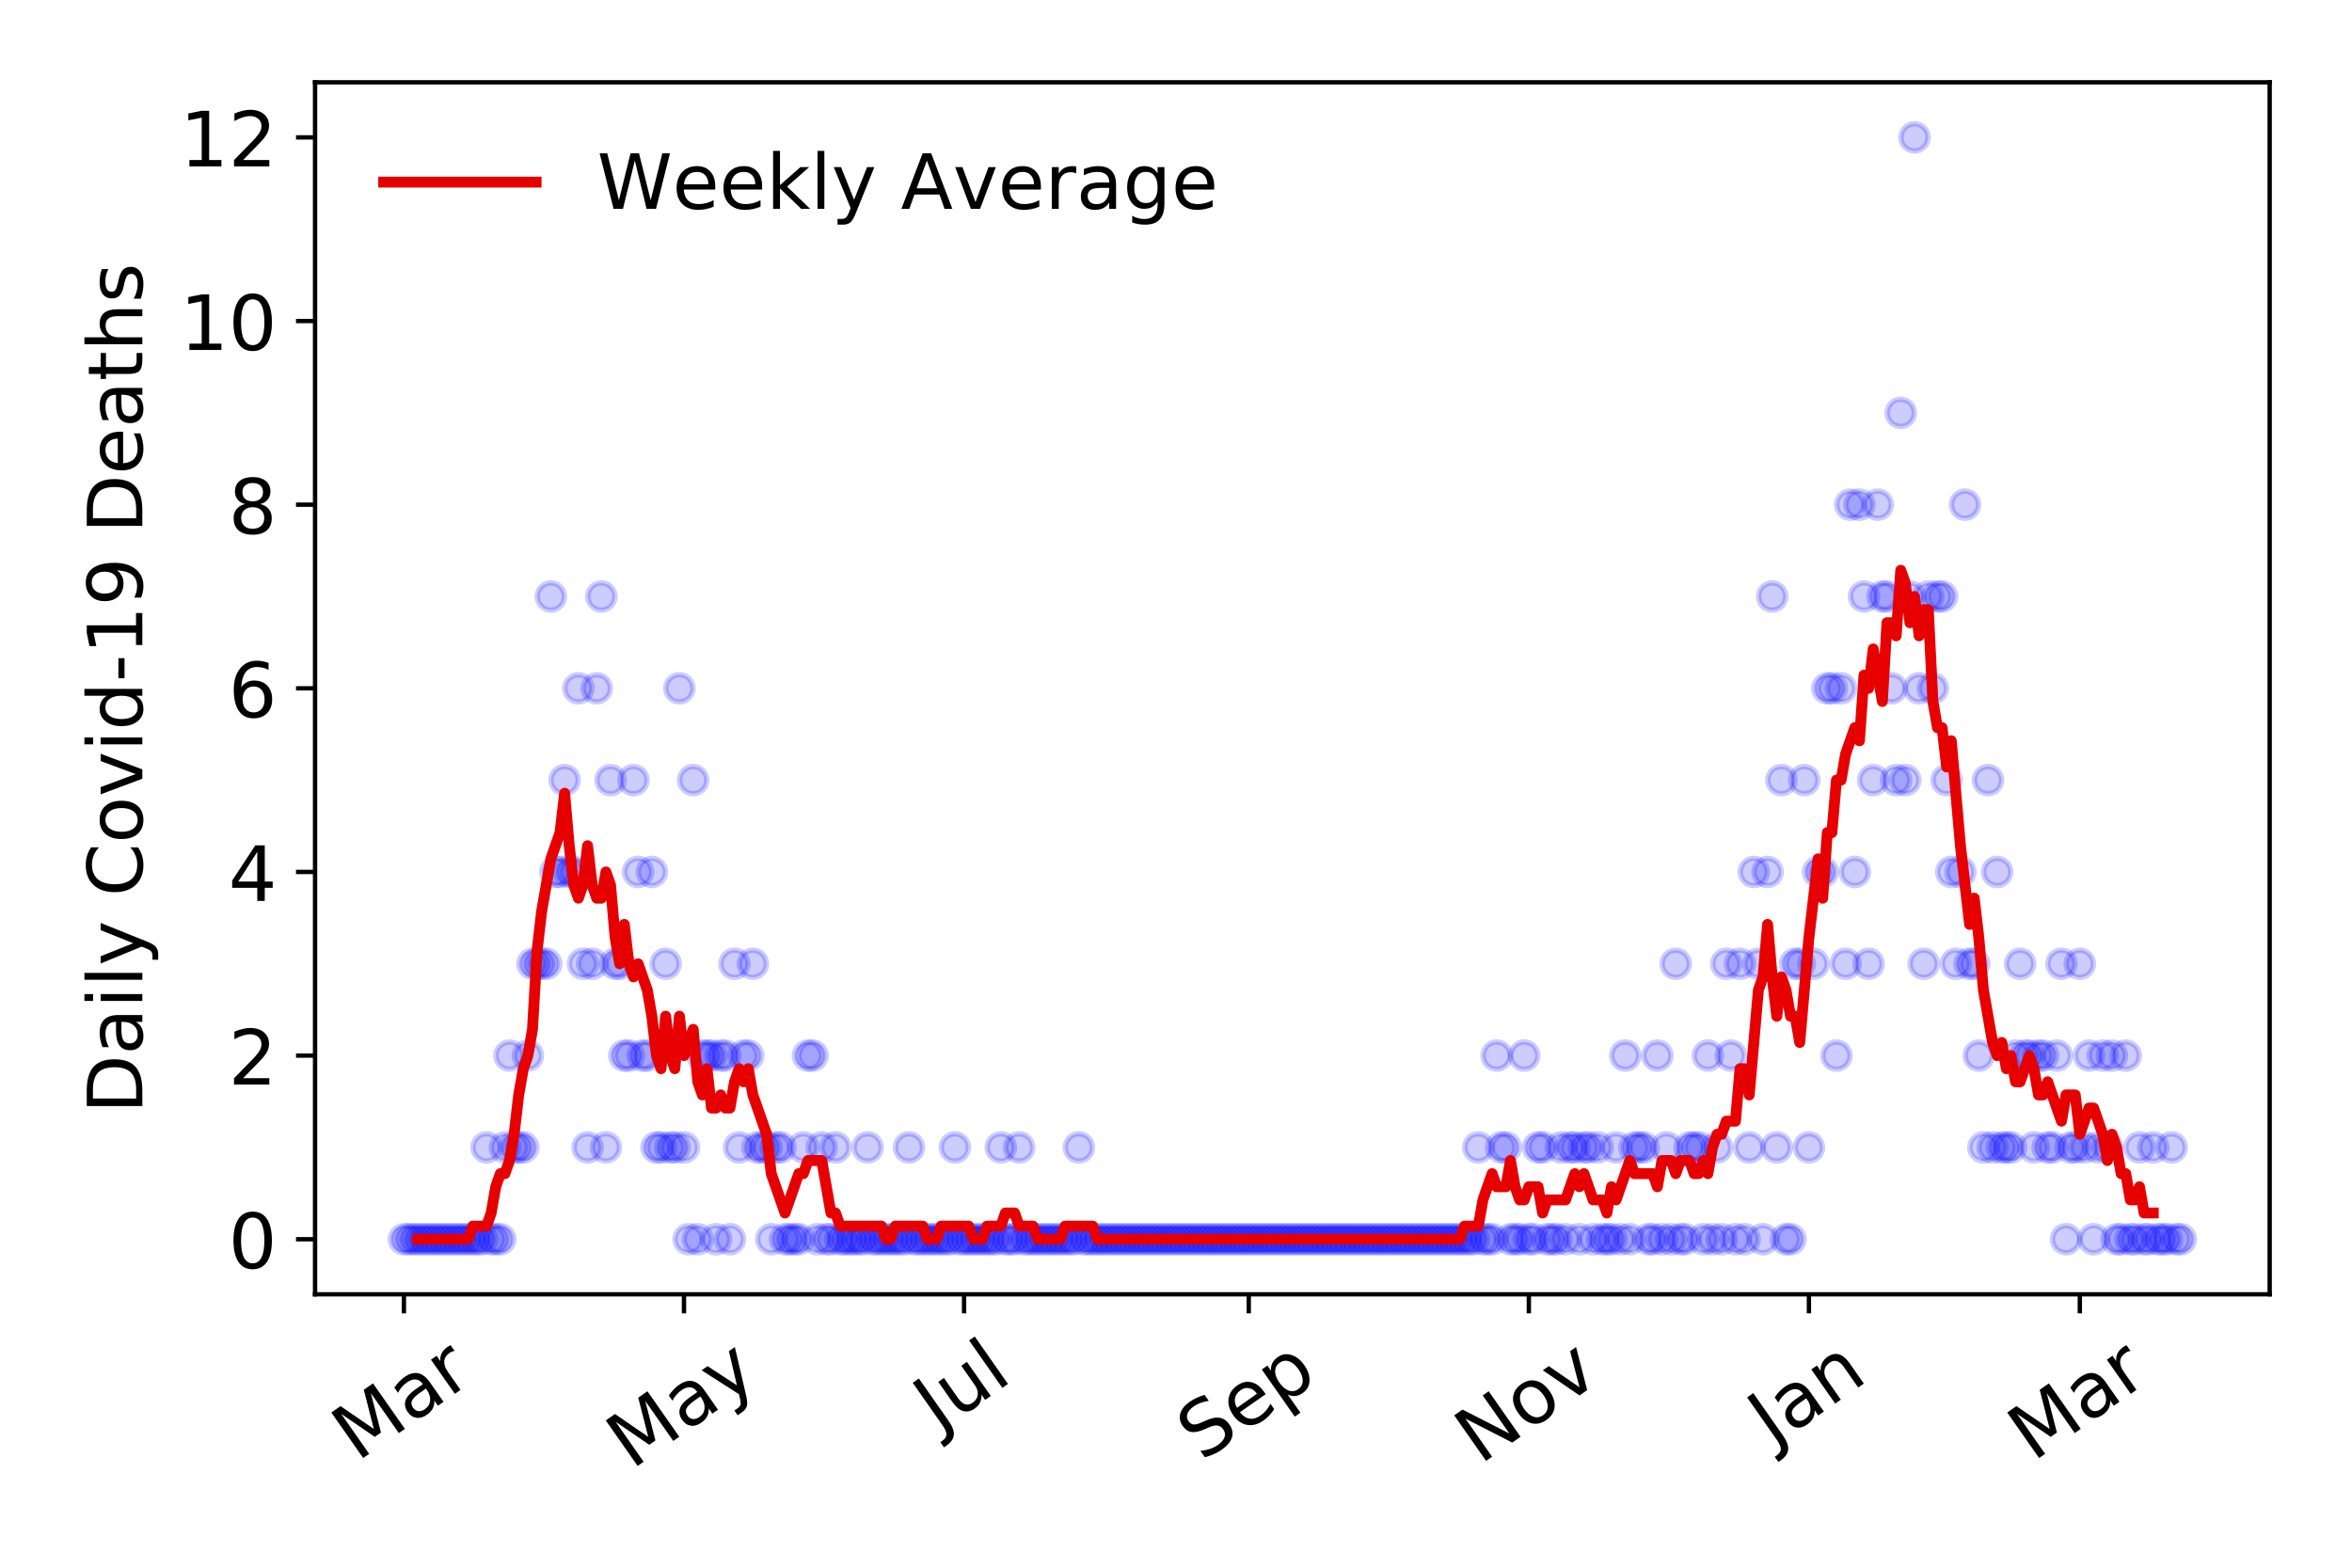 <?xml version="1.0" encoding="utf-8" standalone="no"?>
<!DOCTYPE svg PUBLIC "-//W3C//DTD SVG 1.1//EN"
  "http://www.w3.org/Graphics/SVG/1.1/DTD/svg11.dtd">
<!-- Created with matplotlib (https://matplotlib.org/) -->
<svg height="288pt" version="1.1" viewBox="0 0 432 288" width="432pt" xmlns="http://www.w3.org/2000/svg" xmlns:xlink="http://www.w3.org/1999/xlink">
 <defs>
  <style type="text/css">
*{stroke-linecap:butt;stroke-linejoin:round;}
  </style>
 </defs>
 <g id="figure_1">
  <g id="patch_1">
   <path d="M 0 288 
L 432 288 
L 432 0 
L 0 0 
z
" style="fill:#ffffff;"/>
  </g>
  <g id="axes_1">
   <g id="patch_2">
    <path d="M 57.87 237.778 
L 416.88 237.778 
L 416.88 15.12 
L 57.87 15.12 
z
" style="fill:#ffffff;"/>
   </g>
   <g id="matplotlib.axis_1">
    <g id="xtick_1">
     <g id="line2d_1">
      <defs>
       <path d="M 0 0 
L 0 3.5 
" id="m996faa970f" style="stroke:#000000;stroke-width:0.8;"/>
      </defs>
      <g>
       <use style="stroke:#000000;stroke-width:0.8;" x="74.189" xlink:href="#m996faa970f" y="237.778"/>
      </g>
     </g>
     <g id="text_1">
      <!-- Mar -->
      <defs>
       <path d="M 9.812 72.906 
L 24.516 72.906 
L 43.109 23.297 
L 61.812 72.906 
L 76.516 72.906 
L 76.516 0 
L 66.891 0 
L 66.891 64.016 
L 48.094 14.016 
L 38.188 14.016 
L 19.391 64.016 
L 19.391 0 
L 9.812 0 
z
" id="DejaVuSans-77"/>
       <path d="M 34.281 27.484 
Q 23.391 27.484 19.188 25 
Q 14.984 22.516 14.984 16.5 
Q 14.984 11.719 18.141 8.906 
Q 21.297 6.109 26.703 6.109 
Q 34.188 6.109 38.703 11.406 
Q 43.219 16.703 43.219 25.484 
L 43.219 27.484 
z
M 52.203 31.203 
L 52.203 0 
L 43.219 0 
L 43.219 8.297 
Q 40.141 3.328 35.547 0.953 
Q 30.953 -1.422 24.312 -1.422 
Q 15.922 -1.422 10.953 3.297 
Q 6 8.016 6 15.922 
Q 6 25.141 12.172 29.828 
Q 18.359 34.516 30.609 34.516 
L 43.219 34.516 
L 43.219 35.406 
Q 43.219 41.609 39.141 45 
Q 35.062 48.391 27.688 48.391 
Q 23 48.391 18.547 47.266 
Q 14.109 46.141 10.016 43.891 
L 10.016 52.203 
Q 14.938 54.109 19.578 55.047 
Q 24.219 56 28.609 56 
Q 40.484 56 46.344 49.844 
Q 52.203 43.703 52.203 31.203 
z
" id="DejaVuSans-97"/>
       <path d="M 41.109 46.297 
Q 39.594 47.172 37.812 47.578 
Q 36.031 48 33.891 48 
Q 26.266 48 22.188 43.047 
Q 18.109 38.094 18.109 28.812 
L 18.109 0 
L 9.078 0 
L 9.078 54.688 
L 18.109 54.688 
L 18.109 46.188 
Q 20.953 51.172 25.484 53.578 
Q 30.031 56 36.531 56 
Q 37.453 56 38.578 55.875 
Q 39.703 55.766 41.062 55.516 
z
" id="DejaVuSans-114"/>
      </defs>
      <g transform="translate(65.586 268.643)rotate(-35)scale(0.14 -0.14)">
       <use xlink:href="#DejaVuSans-77"/>
       <use x="86.279" xlink:href="#DejaVuSans-97"/>
       <use x="147.559" xlink:href="#DejaVuSans-114"/>
      </g>
     </g>
    </g>
    <g id="xtick_2">
     <g id="line2d_2">
      <g>
       <use style="stroke:#000000;stroke-width:0.8;" x="125.632" xlink:href="#m996faa970f" y="237.778"/>
      </g>
     </g>
     <g id="text_2">
      <!-- May -->
      <defs>
       <path d="M 32.172 -5.078 
Q 28.375 -14.844 24.75 -17.812 
Q 21.141 -20.797 15.094 -20.797 
L 7.906 -20.797 
L 7.906 -13.281 
L 13.188 -13.281 
Q 16.891 -13.281 18.938 -11.516 
Q 21 -9.766 23.484 -3.219 
L 25.094 0.875 
L 2.984 54.688 
L 12.5 54.688 
L 29.594 11.922 
L 46.688 54.688 
L 56.203 54.688 
z
" id="DejaVuSans-121"/>
      </defs>
      <g transform="translate(115.993 270.094)rotate(-35)scale(0.14 -0.14)">
       <use xlink:href="#DejaVuSans-77"/>
       <use x="86.279" xlink:href="#DejaVuSans-97"/>
       <use x="147.559" xlink:href="#DejaVuSans-121"/>
      </g>
     </g>
    </g>
    <g id="xtick_3">
     <g id="line2d_3">
      <g>
       <use style="stroke:#000000;stroke-width:0.8;" x="177.076" xlink:href="#m996faa970f" y="237.778"/>
      </g>
     </g>
     <g id="text_3">
      <!-- Jul -->
      <defs>
       <path d="M 9.812 72.906 
L 19.672 72.906 
L 19.672 5.078 
Q 19.672 -8.109 14.672 -14.062 
Q 9.672 -20.016 -1.422 -20.016 
L -5.172 -20.016 
L -5.172 -11.719 
L -2.094 -11.719 
Q 4.438 -11.719 7.125 -8.047 
Q 9.812 -4.391 9.812 5.078 
z
" id="DejaVuSans-74"/>
       <path d="M 8.5 21.578 
L 8.5 54.688 
L 17.484 54.688 
L 17.484 21.922 
Q 17.484 14.156 20.5 10.266 
Q 23.531 6.391 29.594 6.391 
Q 36.859 6.391 41.078 11.031 
Q 45.312 15.672 45.312 23.688 
L 45.312 54.688 
L 54.297 54.688 
L 54.297 0 
L 45.312 0 
L 45.312 8.406 
Q 42.047 3.422 37.719 1 
Q 33.406 -1.422 27.688 -1.422 
Q 18.266 -1.422 13.375 4.438 
Q 8.5 10.297 8.5 21.578 
z
M 31.109 56 
z
" id="DejaVuSans-117"/>
       <path d="M 9.422 75.984 
L 18.406 75.984 
L 18.406 0 
L 9.422 0 
z
" id="DejaVuSans-108"/>
      </defs>
      <g transform="translate(172.373 263.181)rotate(-35)scale(0.14 -0.14)">
       <use xlink:href="#DejaVuSans-74"/>
       <use x="29.492" xlink:href="#DejaVuSans-117"/>
       <use x="92.871" xlink:href="#DejaVuSans-108"/>
      </g>
     </g>
    </g>
    <g id="xtick_4">
     <g id="line2d_4">
      <g>
       <use style="stroke:#000000;stroke-width:0.8;" x="229.363" xlink:href="#m996faa970f" y="237.778"/>
      </g>
     </g>
     <g id="text_4">
      <!-- Sep -->
      <defs>
       <path d="M 53.516 70.516 
L 53.516 60.891 
Q 47.906 63.578 42.922 64.891 
Q 37.938 66.219 33.297 66.219 
Q 25.25 66.219 20.875 63.094 
Q 16.5 59.969 16.5 54.203 
Q 16.5 49.359 19.406 46.891 
Q 22.312 44.438 30.422 42.922 
L 36.375 41.703 
Q 47.406 39.594 52.656 34.297 
Q 57.906 29 57.906 20.125 
Q 57.906 9.516 50.797 4.047 
Q 43.703 -1.422 29.984 -1.422 
Q 24.812 -1.422 18.969 -0.25 
Q 13.141 0.922 6.891 3.219 
L 6.891 13.375 
Q 12.891 10.016 18.656 8.297 
Q 24.422 6.594 29.984 6.594 
Q 38.422 6.594 43.016 9.906 
Q 47.609 13.234 47.609 19.391 
Q 47.609 24.75 44.312 27.781 
Q 41.016 30.812 33.5 32.328 
L 27.484 33.5 
Q 16.453 35.688 11.516 40.375 
Q 6.594 45.062 6.594 53.422 
Q 6.594 63.094 13.406 68.656 
Q 20.219 74.219 32.172 74.219 
Q 37.312 74.219 42.625 73.281 
Q 47.953 72.359 53.516 70.516 
z
" id="DejaVuSans-83"/>
       <path d="M 56.203 29.594 
L 56.203 25.203 
L 14.891 25.203 
Q 15.484 15.922 20.484 11.062 
Q 25.484 6.203 34.422 6.203 
Q 39.594 6.203 44.453 7.469 
Q 49.312 8.734 54.109 11.281 
L 54.109 2.781 
Q 49.266 0.734 44.188 -0.344 
Q 39.109 -1.422 33.891 -1.422 
Q 20.797 -1.422 13.156 6.188 
Q 5.516 13.812 5.516 26.812 
Q 5.516 40.234 12.766 48.109 
Q 20.016 56 32.328 56 
Q 43.359 56 49.781 48.891 
Q 56.203 41.797 56.203 29.594 
z
M 47.219 32.234 
Q 47.125 39.594 43.094 43.984 
Q 39.062 48.391 32.422 48.391 
Q 24.906 48.391 20.391 44.141 
Q 15.875 39.891 15.188 32.172 
z
" id="DejaVuSans-101"/>
       <path d="M 18.109 8.203 
L 18.109 -20.797 
L 9.078 -20.797 
L 9.078 54.688 
L 18.109 54.688 
L 18.109 46.391 
Q 20.953 51.266 25.266 53.625 
Q 29.594 56 35.594 56 
Q 45.562 56 51.781 48.094 
Q 58.016 40.188 58.016 27.297 
Q 58.016 14.406 51.781 6.484 
Q 45.562 -1.422 35.594 -1.422 
Q 29.594 -1.422 25.266 0.953 
Q 20.953 3.328 18.109 8.203 
z
M 48.688 27.297 
Q 48.688 37.203 44.609 42.844 
Q 40.531 48.484 33.406 48.484 
Q 26.266 48.484 22.188 42.844 
Q 18.109 37.203 18.109 27.297 
Q 18.109 17.391 22.188 11.75 
Q 26.266 6.109 33.406 6.109 
Q 40.531 6.109 44.609 11.75 
Q 48.688 17.391 48.688 27.297 
z
" id="DejaVuSans-112"/>
      </defs>
      <g transform="translate(220.77 268.629)rotate(-35)scale(0.14 -0.14)">
       <use xlink:href="#DejaVuSans-83"/>
       <use x="63.477" xlink:href="#DejaVuSans-101"/>
       <use x="125" xlink:href="#DejaVuSans-112"/>
      </g>
     </g>
    </g>
    <g id="xtick_5">
     <g id="line2d_5">
      <g>
       <use style="stroke:#000000;stroke-width:0.8;" x="280.807" xlink:href="#m996faa970f" y="237.778"/>
      </g>
     </g>
     <g id="text_5">
      <!-- Nov -->
      <defs>
       <path d="M 9.812 72.906 
L 23.094 72.906 
L 55.422 11.922 
L 55.422 72.906 
L 64.984 72.906 
L 64.984 0 
L 51.703 0 
L 19.391 60.984 
L 19.391 0 
L 9.812 0 
z
" id="DejaVuSans-78"/>
       <path d="M 30.609 48.391 
Q 23.391 48.391 19.188 42.75 
Q 14.984 37.109 14.984 27.297 
Q 14.984 17.484 19.156 11.844 
Q 23.344 6.203 30.609 6.203 
Q 37.797 6.203 41.984 11.859 
Q 46.188 17.531 46.188 27.297 
Q 46.188 37.016 41.984 42.703 
Q 37.797 48.391 30.609 48.391 
z
M 30.609 56 
Q 42.328 56 49.016 48.375 
Q 55.719 40.766 55.719 27.297 
Q 55.719 13.875 49.016 6.219 
Q 42.328 -1.422 30.609 -1.422 
Q 18.844 -1.422 12.172 6.219 
Q 5.516 13.875 5.516 27.297 
Q 5.516 40.766 12.172 48.375 
Q 18.844 56 30.609 56 
z
" id="DejaVuSans-111"/>
       <path d="M 2.984 54.688 
L 12.5 54.688 
L 29.594 8.797 
L 46.688 54.688 
L 56.203 54.688 
L 35.688 0 
L 23.484 0 
z
" id="DejaVuSans-118"/>
      </defs>
      <g transform="translate(271.831 269.166)rotate(-35)scale(0.14 -0.14)">
       <use xlink:href="#DejaVuSans-78"/>
       <use x="74.805" xlink:href="#DejaVuSans-111"/>
       <use x="135.986" xlink:href="#DejaVuSans-118"/>
      </g>
     </g>
    </g>
    <g id="xtick_6">
     <g id="line2d_6">
      <g>
       <use style="stroke:#000000;stroke-width:0.8;" x="332.251" xlink:href="#m996faa970f" y="237.778"/>
      </g>
     </g>
     <g id="text_6">
      <!-- Jan -->
      <defs>
       <path d="M 54.891 33.016 
L 54.891 0 
L 45.906 0 
L 45.906 32.719 
Q 45.906 40.484 42.875 44.328 
Q 39.844 48.188 33.797 48.188 
Q 26.516 48.188 22.312 43.547 
Q 18.109 38.922 18.109 30.906 
L 18.109 0 
L 9.078 0 
L 9.078 54.688 
L 18.109 54.688 
L 18.109 46.188 
Q 21.344 51.125 25.703 53.562 
Q 30.078 56 35.797 56 
Q 45.219 56 50.047 50.172 
Q 54.891 44.344 54.891 33.016 
z
" id="DejaVuSans-110"/>
      </defs>
      <g transform="translate(325.627 265.871)rotate(-35)scale(0.14 -0.14)">
       <use xlink:href="#DejaVuSans-74"/>
       <use x="29.492" xlink:href="#DejaVuSans-97"/>
       <use x="90.771" xlink:href="#DejaVuSans-110"/>
      </g>
     </g>
    </g>
    <g id="xtick_7">
     <g id="line2d_7">
      <g>
       <use style="stroke:#000000;stroke-width:0.8;" x="382.008" xlink:href="#m996faa970f" y="237.778"/>
      </g>
     </g>
     <g id="text_7">
      <!-- Mar -->
      <g transform="translate(373.405 268.643)rotate(-35)scale(0.14 -0.14)">
       <use xlink:href="#DejaVuSans-77"/>
       <use x="86.279" xlink:href="#DejaVuSans-97"/>
       <use x="147.559" xlink:href="#DejaVuSans-114"/>
      </g>
     </g>
    </g>
   </g>
   <g id="matplotlib.axis_2">
    <g id="ytick_1">
     <g id="line2d_8">
      <defs>
       <path d="M 0 0 
L -3.5 0 
" id="md03fb2881a" style="stroke:#000000;stroke-width:0.8;"/>
      </defs>
      <g>
       <use style="stroke:#000000;stroke-width:0.8;" x="57.87" xlink:href="#md03fb2881a" y="227.657"/>
      </g>
     </g>
     <g id="text_8">
      <!-- 0 -->
      <defs>
       <path d="M 31.781 66.406 
Q 24.172 66.406 20.328 58.906 
Q 16.5 51.422 16.5 36.375 
Q 16.5 21.391 20.328 13.891 
Q 24.172 6.391 31.781 6.391 
Q 39.453 6.391 43.281 13.891 
Q 47.125 21.391 47.125 36.375 
Q 47.125 51.422 43.281 58.906 
Q 39.453 66.406 31.781 66.406 
z
M 31.781 74.219 
Q 44.047 74.219 50.516 64.516 
Q 56.984 54.828 56.984 36.375 
Q 56.984 17.969 50.516 8.266 
Q 44.047 -1.422 31.781 -1.422 
Q 19.531 -1.422 13.062 8.266 
Q 6.594 17.969 6.594 36.375 
Q 6.594 54.828 13.062 64.516 
Q 19.531 74.219 31.781 74.219 
z
" id="DejaVuSans-48"/>
      </defs>
      <g transform="translate(41.962 232.976)scale(0.14 -0.14)">
       <use xlink:href="#DejaVuSans-48"/>
      </g>
     </g>
    </g>
    <g id="ytick_2">
     <g id="line2d_9">
      <g>
       <use style="stroke:#000000;stroke-width:0.8;" x="57.87" xlink:href="#md03fb2881a" y="193.921"/>
      </g>
     </g>
     <g id="text_9">
      <!-- 2 -->
      <defs>
       <path d="M 19.188 8.297 
L 53.609 8.297 
L 53.609 0 
L 7.328 0 
L 7.328 8.297 
Q 12.938 14.109 22.625 23.891 
Q 32.328 33.688 34.812 36.531 
Q 39.547 41.844 41.422 45.531 
Q 43.312 49.219 43.312 52.781 
Q 43.312 58.594 39.234 62.25 
Q 35.156 65.922 28.609 65.922 
Q 23.969 65.922 18.812 64.312 
Q 13.672 62.703 7.812 59.422 
L 7.812 69.391 
Q 13.766 71.781 18.938 73 
Q 24.125 74.219 28.422 74.219 
Q 39.75 74.219 46.484 68.547 
Q 53.219 62.891 53.219 53.422 
Q 53.219 48.922 51.531 44.891 
Q 49.859 40.875 45.406 35.406 
Q 44.188 33.984 37.641 27.219 
Q 31.109 20.453 19.188 8.297 
z
" id="DejaVuSans-50"/>
      </defs>
      <g transform="translate(41.962 199.24)scale(0.14 -0.14)">
       <use xlink:href="#DejaVuSans-50"/>
      </g>
     </g>
    </g>
    <g id="ytick_3">
     <g id="line2d_10">
      <g>
       <use style="stroke:#000000;stroke-width:0.8;" x="57.87" xlink:href="#md03fb2881a" y="160.185"/>
      </g>
     </g>
     <g id="text_10">
      <!-- 4 -->
      <defs>
       <path d="M 37.797 64.312 
L 12.891 25.391 
L 37.797 25.391 
z
M 35.203 72.906 
L 47.609 72.906 
L 47.609 25.391 
L 58.016 25.391 
L 58.016 17.188 
L 47.609 17.188 
L 47.609 0 
L 37.797 0 
L 37.797 17.188 
L 4.891 17.188 
L 4.891 26.703 
z
" id="DejaVuSans-52"/>
      </defs>
      <g transform="translate(41.962 165.504)scale(0.14 -0.14)">
       <use xlink:href="#DejaVuSans-52"/>
      </g>
     </g>
    </g>
    <g id="ytick_4">
     <g id="line2d_11">
      <g>
       <use style="stroke:#000000;stroke-width:0.8;" x="57.87" xlink:href="#md03fb2881a" y="126.449"/>
      </g>
     </g>
     <g id="text_11">
      <!-- 6 -->
      <defs>
       <path d="M 33.016 40.375 
Q 26.375 40.375 22.484 35.828 
Q 18.609 31.297 18.609 23.391 
Q 18.609 15.531 22.484 10.953 
Q 26.375 6.391 33.016 6.391 
Q 39.656 6.391 43.531 10.953 
Q 47.406 15.531 47.406 23.391 
Q 47.406 31.297 43.531 35.828 
Q 39.656 40.375 33.016 40.375 
z
M 52.594 71.297 
L 52.594 62.312 
Q 48.875 64.062 45.094 64.984 
Q 41.312 65.922 37.594 65.922 
Q 27.828 65.922 22.672 59.328 
Q 17.531 52.734 16.797 39.406 
Q 19.672 43.656 24.016 45.922 
Q 28.375 48.188 33.594 48.188 
Q 44.578 48.188 50.953 41.516 
Q 57.328 34.859 57.328 23.391 
Q 57.328 12.156 50.688 5.359 
Q 44.047 -1.422 33.016 -1.422 
Q 20.359 -1.422 13.672 8.266 
Q 6.984 17.969 6.984 36.375 
Q 6.984 53.656 15.188 63.938 
Q 23.391 74.219 37.203 74.219 
Q 40.922 74.219 44.703 73.484 
Q 48.484 72.75 52.594 71.297 
z
" id="DejaVuSans-54"/>
      </defs>
      <g transform="translate(41.962 131.768)scale(0.14 -0.14)">
       <use xlink:href="#DejaVuSans-54"/>
      </g>
     </g>
    </g>
    <g id="ytick_5">
     <g id="line2d_12">
      <g>
       <use style="stroke:#000000;stroke-width:0.8;" x="57.87" xlink:href="#md03fb2881a" y="92.713"/>
      </g>
     </g>
     <g id="text_12">
      <!-- 8 -->
      <defs>
       <path d="M 31.781 34.625 
Q 24.75 34.625 20.719 30.859 
Q 16.703 27.094 16.703 20.516 
Q 16.703 13.922 20.719 10.156 
Q 24.75 6.391 31.781 6.391 
Q 38.812 6.391 42.859 10.172 
Q 46.922 13.969 46.922 20.516 
Q 46.922 27.094 42.891 30.859 
Q 38.875 34.625 31.781 34.625 
z
M 21.922 38.812 
Q 15.578 40.375 12.031 44.719 
Q 8.5 49.078 8.5 55.328 
Q 8.5 64.062 14.719 69.141 
Q 20.953 74.219 31.781 74.219 
Q 42.672 74.219 48.875 69.141 
Q 55.078 64.062 55.078 55.328 
Q 55.078 49.078 51.531 44.719 
Q 48 40.375 41.703 38.812 
Q 48.828 37.156 52.797 32.312 
Q 56.781 27.484 56.781 20.516 
Q 56.781 9.906 50.312 4.234 
Q 43.844 -1.422 31.781 -1.422 
Q 19.734 -1.422 13.25 4.234 
Q 6.781 9.906 6.781 20.516 
Q 6.781 27.484 10.781 32.312 
Q 14.797 37.156 21.922 38.812 
z
M 18.312 54.391 
Q 18.312 48.734 21.844 45.562 
Q 25.391 42.391 31.781 42.391 
Q 38.141 42.391 41.719 45.562 
Q 45.312 48.734 45.312 54.391 
Q 45.312 60.062 41.719 63.234 
Q 38.141 66.406 31.781 66.406 
Q 25.391 66.406 21.844 63.234 
Q 18.312 60.062 18.312 54.391 
z
" id="DejaVuSans-56"/>
      </defs>
      <g transform="translate(41.962 98.032)scale(0.14 -0.14)">
       <use xlink:href="#DejaVuSans-56"/>
      </g>
     </g>
    </g>
    <g id="ytick_6">
     <g id="line2d_13">
      <g>
       <use style="stroke:#000000;stroke-width:0.8;" x="57.87" xlink:href="#md03fb2881a" y="58.977"/>
      </g>
     </g>
     <g id="text_13">
      <!-- 10 -->
      <defs>
       <path d="M 12.406 8.297 
L 28.516 8.297 
L 28.516 63.922 
L 10.984 60.406 
L 10.984 69.391 
L 28.422 72.906 
L 38.281 72.906 
L 38.281 8.297 
L 54.391 8.297 
L 54.391 0 
L 12.406 0 
z
" id="DejaVuSans-49"/>
      </defs>
      <g transform="translate(33.055 64.296)scale(0.14 -0.14)">
       <use xlink:href="#DejaVuSans-49"/>
       <use x="63.623" xlink:href="#DejaVuSans-48"/>
      </g>
     </g>
    </g>
    <g id="ytick_7">
     <g id="line2d_14">
      <g>
       <use style="stroke:#000000;stroke-width:0.8;" x="57.87" xlink:href="#md03fb2881a" y="25.241"/>
      </g>
     </g>
     <g id="text_14">
      <!-- 12 -->
      <g transform="translate(33.055 30.56)scale(0.14 -0.14)">
       <use xlink:href="#DejaVuSans-49"/>
       <use x="63.623" xlink:href="#DejaVuSans-50"/>
      </g>
     </g>
    </g>
    <g id="text_15">
     <!-- Daily Covid-19 Deaths -->
     <defs>
      <path d="M 19.672 64.797 
L 19.672 8.109 
L 31.594 8.109 
Q 46.688 8.109 53.688 14.938 
Q 60.688 21.781 60.688 36.531 
Q 60.688 51.172 53.688 57.984 
Q 46.688 64.797 31.594 64.797 
z
M 9.812 72.906 
L 30.078 72.906 
Q 51.266 72.906 61.172 64.094 
Q 71.094 55.281 71.094 36.531 
Q 71.094 17.672 61.125 8.828 
Q 51.172 0 30.078 0 
L 9.812 0 
z
" id="DejaVuSans-68"/>
      <path d="M 9.422 54.688 
L 18.406 54.688 
L 18.406 0 
L 9.422 0 
z
M 9.422 75.984 
L 18.406 75.984 
L 18.406 64.594 
L 9.422 64.594 
z
" id="DejaVuSans-105"/>
      <path id="DejaVuSans-32"/>
      <path d="M 64.406 67.281 
L 64.406 56.891 
Q 59.422 61.531 53.781 63.812 
Q 48.141 66.109 41.797 66.109 
Q 29.297 66.109 22.656 58.469 
Q 16.016 50.828 16.016 36.375 
Q 16.016 21.969 22.656 14.328 
Q 29.297 6.688 41.797 6.688 
Q 48.141 6.688 53.781 8.984 
Q 59.422 11.281 64.406 15.922 
L 64.406 5.609 
Q 59.234 2.094 53.438 0.328 
Q 47.656 -1.422 41.219 -1.422 
Q 24.656 -1.422 15.125 8.703 
Q 5.609 18.844 5.609 36.375 
Q 5.609 53.953 15.125 64.078 
Q 24.656 74.219 41.219 74.219 
Q 47.75 74.219 53.531 72.484 
Q 59.328 70.75 64.406 67.281 
z
" id="DejaVuSans-67"/>
      <path d="M 45.406 46.391 
L 45.406 75.984 
L 54.391 75.984 
L 54.391 0 
L 45.406 0 
L 45.406 8.203 
Q 42.578 3.328 38.25 0.953 
Q 33.938 -1.422 27.875 -1.422 
Q 17.969 -1.422 11.734 6.484 
Q 5.516 14.406 5.516 27.297 
Q 5.516 40.188 11.734 48.094 
Q 17.969 56 27.875 56 
Q 33.938 56 38.25 53.625 
Q 42.578 51.266 45.406 46.391 
z
M 14.797 27.297 
Q 14.797 17.391 18.875 11.75 
Q 22.953 6.109 30.078 6.109 
Q 37.203 6.109 41.297 11.75 
Q 45.406 17.391 45.406 27.297 
Q 45.406 37.203 41.297 42.844 
Q 37.203 48.484 30.078 48.484 
Q 22.953 48.484 18.875 42.844 
Q 14.797 37.203 14.797 27.297 
z
" id="DejaVuSans-100"/>
      <path d="M 4.891 31.391 
L 31.203 31.391 
L 31.203 23.391 
L 4.891 23.391 
z
" id="DejaVuSans-45"/>
      <path d="M 10.984 1.516 
L 10.984 10.5 
Q 14.703 8.734 18.5 7.812 
Q 22.312 6.891 25.984 6.891 
Q 35.75 6.891 40.891 13.453 
Q 46.047 20.016 46.781 33.406 
Q 43.953 29.203 39.594 26.953 
Q 35.25 24.703 29.984 24.703 
Q 19.047 24.703 12.672 31.312 
Q 6.297 37.938 6.297 49.422 
Q 6.297 60.641 12.938 67.422 
Q 19.578 74.219 30.609 74.219 
Q 43.266 74.219 49.922 64.516 
Q 56.594 54.828 56.594 36.375 
Q 56.594 19.141 48.406 8.859 
Q 40.234 -1.422 26.422 -1.422 
Q 22.703 -1.422 18.891 -0.688 
Q 15.094 0.047 10.984 1.516 
z
M 30.609 32.422 
Q 37.25 32.422 41.125 36.953 
Q 45.016 41.5 45.016 49.422 
Q 45.016 57.281 41.125 61.844 
Q 37.25 66.406 30.609 66.406 
Q 23.969 66.406 20.094 61.844 
Q 16.219 57.281 16.219 49.422 
Q 16.219 41.5 20.094 36.953 
Q 23.969 32.422 30.609 32.422 
z
" id="DejaVuSans-57"/>
      <path d="M 18.312 70.219 
L 18.312 54.688 
L 36.812 54.688 
L 36.812 47.703 
L 18.312 47.703 
L 18.312 18.016 
Q 18.312 11.328 20.141 9.422 
Q 21.969 7.516 27.594 7.516 
L 36.812 7.516 
L 36.812 0 
L 27.594 0 
Q 17.188 0 13.234 3.875 
Q 9.281 7.766 9.281 18.016 
L 9.281 47.703 
L 2.688 47.703 
L 2.688 54.688 
L 9.281 54.688 
L 9.281 70.219 
z
" id="DejaVuSans-116"/>
      <path d="M 54.891 33.016 
L 54.891 0 
L 45.906 0 
L 45.906 32.719 
Q 45.906 40.484 42.875 44.328 
Q 39.844 48.188 33.797 48.188 
Q 26.516 48.188 22.312 43.547 
Q 18.109 38.922 18.109 30.906 
L 18.109 0 
L 9.078 0 
L 9.078 75.984 
L 18.109 75.984 
L 18.109 46.188 
Q 21.344 51.125 25.703 53.562 
Q 30.078 56 35.797 56 
Q 45.219 56 50.047 50.172 
Q 54.891 44.344 54.891 33.016 
z
" id="DejaVuSans-104"/>
      <path d="M 44.281 53.078 
L 44.281 44.578 
Q 40.484 46.531 36.375 47.5 
Q 32.281 48.484 27.875 48.484 
Q 21.188 48.484 17.844 46.438 
Q 14.5 44.391 14.5 40.281 
Q 14.5 37.156 16.891 35.375 
Q 19.281 33.594 26.516 31.984 
L 29.594 31.297 
Q 39.156 29.25 43.188 25.516 
Q 47.219 21.781 47.219 15.094 
Q 47.219 7.469 41.188 3.016 
Q 35.156 -1.422 24.609 -1.422 
Q 20.219 -1.422 15.453 -0.562 
Q 10.688 0.297 5.422 2 
L 5.422 11.281 
Q 10.406 8.688 15.234 7.391 
Q 20.062 6.109 24.812 6.109 
Q 31.156 6.109 34.562 8.281 
Q 37.984 10.453 37.984 14.406 
Q 37.984 18.062 35.516 20.016 
Q 33.062 21.969 24.703 23.781 
L 21.578 24.516 
Q 13.234 26.266 9.516 29.906 
Q 5.812 33.547 5.812 39.891 
Q 5.812 47.609 11.281 51.797 
Q 16.75 56 26.812 56 
Q 31.781 56 36.172 55.266 
Q 40.578 54.547 44.281 53.078 
z
" id="DejaVuSans-115"/>
     </defs>
     <g transform="translate(26.143 204.56)rotate(-90)scale(0.14 -0.14)">
      <use xlink:href="#DejaVuSans-68"/>
      <use x="77.002" xlink:href="#DejaVuSans-97"/>
      <use x="138.281" xlink:href="#DejaVuSans-105"/>
      <use x="166.064" xlink:href="#DejaVuSans-108"/>
      <use x="193.848" xlink:href="#DejaVuSans-121"/>
      <use x="253.027" xlink:href="#DejaVuSans-32"/>
      <use x="284.814" xlink:href="#DejaVuSans-67"/>
      <use x="354.639" xlink:href="#DejaVuSans-111"/>
      <use x="415.82" xlink:href="#DejaVuSans-118"/>
      <use x="475" xlink:href="#DejaVuSans-105"/>
      <use x="502.783" xlink:href="#DejaVuSans-100"/>
      <use x="566.26" xlink:href="#DejaVuSans-45"/>
      <use x="602.344" xlink:href="#DejaVuSans-49"/>
      <use x="665.967" xlink:href="#DejaVuSans-57"/>
      <use x="729.59" xlink:href="#DejaVuSans-32"/>
      <use x="761.377" xlink:href="#DejaVuSans-68"/>
      <use x="838.379" xlink:href="#DejaVuSans-101"/>
      <use x="899.902" xlink:href="#DejaVuSans-97"/>
      <use x="961.182" xlink:href="#DejaVuSans-116"/>
      <use x="1000.391" xlink:href="#DejaVuSans-104"/>
      <use x="1063.77" xlink:href="#DejaVuSans-115"/>
     </g>
    </g>
   </g>
   <g id="line2d_15">
    <defs>
     <path d="M 0 2.5 
C 0.663 2.5 1.299 2.237 1.768 1.768 
C 2.237 1.299 2.5 0.663 2.5 0 
C 2.5 -0.663 2.237 -1.299 1.768 -1.768 
C 1.299 -2.237 0.663 -2.5 0 -2.5 
C -0.663 -2.5 -1.299 -2.237 -1.768 -1.768 
C -2.237 -1.299 -2.5 -0.663 -2.5 0 
C -2.5 0.663 -2.237 1.299 -1.768 1.768 
C -1.299 2.237 -0.663 2.5 0 2.5 
z
" id="m3793a6f755" style="stroke:#0000ff;stroke-opacity:0.2;"/>
    </defs>
    <g clip-path="url(#p4df26f1879)">
     <use style="fill:#0000ff;fill-opacity:0.2;stroke:#0000ff;stroke-opacity:0.2;" x="74.189" xlink:href="#m3793a6f755" y="227.657"/>
     <use style="fill:#0000ff;fill-opacity:0.2;stroke:#0000ff;stroke-opacity:0.2;" x="75.032" xlink:href="#m3793a6f755" y="227.657"/>
     <use style="fill:#0000ff;fill-opacity:0.2;stroke:#0000ff;stroke-opacity:0.2;" x="75.875" xlink:href="#m3793a6f755" y="227.657"/>
     <use style="fill:#0000ff;fill-opacity:0.2;stroke:#0000ff;stroke-opacity:0.2;" x="76.719" xlink:href="#m3793a6f755" y="227.657"/>
     <use style="fill:#0000ff;fill-opacity:0.2;stroke:#0000ff;stroke-opacity:0.2;" x="77.562" xlink:href="#m3793a6f755" y="227.657"/>
     <use style="fill:#0000ff;fill-opacity:0.2;stroke:#0000ff;stroke-opacity:0.2;" x="78.405" xlink:href="#m3793a6f755" y="227.657"/>
     <use style="fill:#0000ff;fill-opacity:0.2;stroke:#0000ff;stroke-opacity:0.2;" x="79.249" xlink:href="#m3793a6f755" y="227.657"/>
     <use style="fill:#0000ff;fill-opacity:0.2;stroke:#0000ff;stroke-opacity:0.2;" x="80.092" xlink:href="#m3793a6f755" y="227.657"/>
     <use style="fill:#0000ff;fill-opacity:0.2;stroke:#0000ff;stroke-opacity:0.2;" x="80.935" xlink:href="#m3793a6f755" y="227.657"/>
     <use style="fill:#0000ff;fill-opacity:0.2;stroke:#0000ff;stroke-opacity:0.2;" x="81.779" xlink:href="#m3793a6f755" y="227.657"/>
     <use style="fill:#0000ff;fill-opacity:0.2;stroke:#0000ff;stroke-opacity:0.2;" x="82.622" xlink:href="#m3793a6f755" y="227.657"/>
     <use style="fill:#0000ff;fill-opacity:0.2;stroke:#0000ff;stroke-opacity:0.2;" x="83.465" xlink:href="#m3793a6f755" y="227.657"/>
     <use style="fill:#0000ff;fill-opacity:0.2;stroke:#0000ff;stroke-opacity:0.2;" x="84.309" xlink:href="#m3793a6f755" y="227.657"/>
     <use style="fill:#0000ff;fill-opacity:0.2;stroke:#0000ff;stroke-opacity:0.2;" x="85.152" xlink:href="#m3793a6f755" y="227.657"/>
     <use style="fill:#0000ff;fill-opacity:0.2;stroke:#0000ff;stroke-opacity:0.2;" x="85.995" xlink:href="#m3793a6f755" y="227.657"/>
     <use style="fill:#0000ff;fill-opacity:0.2;stroke:#0000ff;stroke-opacity:0.2;" x="86.839" xlink:href="#m3793a6f755" y="227.657"/>
     <use style="fill:#0000ff;fill-opacity:0.2;stroke:#0000ff;stroke-opacity:0.2;" x="87.682" xlink:href="#m3793a6f755" y="227.657"/>
     <use style="fill:#0000ff;fill-opacity:0.2;stroke:#0000ff;stroke-opacity:0.2;" x="88.525" xlink:href="#m3793a6f755" y="227.657"/>
     <use style="fill:#0000ff;fill-opacity:0.2;stroke:#0000ff;stroke-opacity:0.2;" x="89.369" xlink:href="#m3793a6f755" y="210.789"/>
     <use style="fill:#0000ff;fill-opacity:0.2;stroke:#0000ff;stroke-opacity:0.2;" x="90.212" xlink:href="#m3793a6f755" y="227.657"/>
     <use style="fill:#0000ff;fill-opacity:0.2;stroke:#0000ff;stroke-opacity:0.2;" x="91.055" xlink:href="#m3793a6f755" y="227.657"/>
     <use style="fill:#0000ff;fill-opacity:0.2;stroke:#0000ff;stroke-opacity:0.2;" x="91.899" xlink:href="#m3793a6f755" y="227.657"/>
     <use style="fill:#0000ff;fill-opacity:0.2;stroke:#0000ff;stroke-opacity:0.2;" x="92.742" xlink:href="#m3793a6f755" y="210.789"/>
     <use style="fill:#0000ff;fill-opacity:0.2;stroke:#0000ff;stroke-opacity:0.2;" x="93.585" xlink:href="#m3793a6f755" y="193.921"/>
     <use style="fill:#0000ff;fill-opacity:0.2;stroke:#0000ff;stroke-opacity:0.2;" x="94.429" xlink:href="#m3793a6f755" y="210.789"/>
     <use style="fill:#0000ff;fill-opacity:0.2;stroke:#0000ff;stroke-opacity:0.2;" x="95.272" xlink:href="#m3793a6f755" y="210.789"/>
     <use style="fill:#0000ff;fill-opacity:0.2;stroke:#0000ff;stroke-opacity:0.2;" x="96.115" xlink:href="#m3793a6f755" y="210.789"/>
     <use style="fill:#0000ff;fill-opacity:0.2;stroke:#0000ff;stroke-opacity:0.2;" x="96.959" xlink:href="#m3793a6f755" y="193.921"/>
     <use style="fill:#0000ff;fill-opacity:0.2;stroke:#0000ff;stroke-opacity:0.2;" x="97.802" xlink:href="#m3793a6f755" y="177.053"/>
     <use style="fill:#0000ff;fill-opacity:0.2;stroke:#0000ff;stroke-opacity:0.2;" x="98.646" xlink:href="#m3793a6f755" y="177.053"/>
     <use style="fill:#0000ff;fill-opacity:0.2;stroke:#0000ff;stroke-opacity:0.2;" x="99.489" xlink:href="#m3793a6f755" y="177.053"/>
     <use style="fill:#0000ff;fill-opacity:0.2;stroke:#0000ff;stroke-opacity:0.2;" x="100.332" xlink:href="#m3793a6f755" y="177.053"/>
     <use style="fill:#0000ff;fill-opacity:0.2;stroke:#0000ff;stroke-opacity:0.2;" x="101.176" xlink:href="#m3793a6f755" y="109.581"/>
     <use style="fill:#0000ff;fill-opacity:0.2;stroke:#0000ff;stroke-opacity:0.2;" x="102.019" xlink:href="#m3793a6f755" y="160.185"/>
     <use style="fill:#0000ff;fill-opacity:0.2;stroke:#0000ff;stroke-opacity:0.2;" x="102.862" xlink:href="#m3793a6f755" y="160.185"/>
     <use style="fill:#0000ff;fill-opacity:0.2;stroke:#0000ff;stroke-opacity:0.2;" x="103.706" xlink:href="#m3793a6f755" y="143.317"/>
     <use style="fill:#0000ff;fill-opacity:0.2;stroke:#0000ff;stroke-opacity:0.2;" x="104.549" xlink:href="#m3793a6f755" y="160.185"/>
     <use style="fill:#0000ff;fill-opacity:0.2;stroke:#0000ff;stroke-opacity:0.2;" x="105.392" xlink:href="#m3793a6f755" y="160.185"/>
     <use style="fill:#0000ff;fill-opacity:0.2;stroke:#0000ff;stroke-opacity:0.2;" x="106.236" xlink:href="#m3793a6f755" y="126.449"/>
     <use style="fill:#0000ff;fill-opacity:0.2;stroke:#0000ff;stroke-opacity:0.2;" x="107.079" xlink:href="#m3793a6f755" y="177.053"/>
     <use style="fill:#0000ff;fill-opacity:0.2;stroke:#0000ff;stroke-opacity:0.2;" x="107.922" xlink:href="#m3793a6f755" y="210.789"/>
     <use style="fill:#0000ff;fill-opacity:0.2;stroke:#0000ff;stroke-opacity:0.2;" x="108.766" xlink:href="#m3793a6f755" y="177.053"/>
     <use style="fill:#0000ff;fill-opacity:0.2;stroke:#0000ff;stroke-opacity:0.2;" x="109.609" xlink:href="#m3793a6f755" y="126.449"/>
     <use style="fill:#0000ff;fill-opacity:0.2;stroke:#0000ff;stroke-opacity:0.2;" x="110.452" xlink:href="#m3793a6f755" y="109.581"/>
     <use style="fill:#0000ff;fill-opacity:0.2;stroke:#0000ff;stroke-opacity:0.2;" x="111.296" xlink:href="#m3793a6f755" y="210.789"/>
     <use style="fill:#0000ff;fill-opacity:0.2;stroke:#0000ff;stroke-opacity:0.2;" x="112.139" xlink:href="#m3793a6f755" y="143.317"/>
     <use style="fill:#0000ff;fill-opacity:0.2;stroke:#0000ff;stroke-opacity:0.2;" x="112.982" xlink:href="#m3793a6f755" y="177.053"/>
     <use style="fill:#0000ff;fill-opacity:0.2;stroke:#0000ff;stroke-opacity:0.2;" x="113.826" xlink:href="#m3793a6f755" y="177.053"/>
     <use style="fill:#0000ff;fill-opacity:0.2;stroke:#0000ff;stroke-opacity:0.2;" x="114.669" xlink:href="#m3793a6f755" y="193.921"/>
     <use style="fill:#0000ff;fill-opacity:0.2;stroke:#0000ff;stroke-opacity:0.2;" x="115.512" xlink:href="#m3793a6f755" y="193.921"/>
     <use style="fill:#0000ff;fill-opacity:0.2;stroke:#0000ff;stroke-opacity:0.2;" x="116.356" xlink:href="#m3793a6f755" y="143.317"/>
     <use style="fill:#0000ff;fill-opacity:0.2;stroke:#0000ff;stroke-opacity:0.2;" x="117.199" xlink:href="#m3793a6f755" y="160.185"/>
     <use style="fill:#0000ff;fill-opacity:0.2;stroke:#0000ff;stroke-opacity:0.2;" x="118.042" xlink:href="#m3793a6f755" y="193.921"/>
     <use style="fill:#0000ff;fill-opacity:0.2;stroke:#0000ff;stroke-opacity:0.2;" x="118.886" xlink:href="#m3793a6f755" y="193.921"/>
     <use style="fill:#0000ff;fill-opacity:0.2;stroke:#0000ff;stroke-opacity:0.2;" x="119.729" xlink:href="#m3793a6f755" y="160.185"/>
     <use style="fill:#0000ff;fill-opacity:0.2;stroke:#0000ff;stroke-opacity:0.2;" x="120.572" xlink:href="#m3793a6f755" y="210.789"/>
     <use style="fill:#0000ff;fill-opacity:0.2;stroke:#0000ff;stroke-opacity:0.2;" x="121.416" xlink:href="#m3793a6f755" y="210.789"/>
     <use style="fill:#0000ff;fill-opacity:0.2;stroke:#0000ff;stroke-opacity:0.2;" x="122.259" xlink:href="#m3793a6f755" y="177.053"/>
     <use style="fill:#0000ff;fill-opacity:0.2;stroke:#0000ff;stroke-opacity:0.2;" x="123.102" xlink:href="#m3793a6f755" y="210.789"/>
     <use style="fill:#0000ff;fill-opacity:0.2;stroke:#0000ff;stroke-opacity:0.2;" x="123.946" xlink:href="#m3793a6f755" y="210.789"/>
     <use style="fill:#0000ff;fill-opacity:0.2;stroke:#0000ff;stroke-opacity:0.2;" x="124.789" xlink:href="#m3793a6f755" y="126.449"/>
     <use style="fill:#0000ff;fill-opacity:0.2;stroke:#0000ff;stroke-opacity:0.2;" x="125.632" xlink:href="#m3793a6f755" y="210.789"/>
     <use style="fill:#0000ff;fill-opacity:0.2;stroke:#0000ff;stroke-opacity:0.2;" x="126.476" xlink:href="#m3793a6f755" y="227.657"/>
     <use style="fill:#0000ff;fill-opacity:0.2;stroke:#0000ff;stroke-opacity:0.2;" x="127.319" xlink:href="#m3793a6f755" y="143.317"/>
     <use style="fill:#0000ff;fill-opacity:0.2;stroke:#0000ff;stroke-opacity:0.2;" x="128.162" xlink:href="#m3793a6f755" y="227.657"/>
     <use style="fill:#0000ff;fill-opacity:0.2;stroke:#0000ff;stroke-opacity:0.2;" x="129.006" xlink:href="#m3793a6f755" y="193.921"/>
     <use style="fill:#0000ff;fill-opacity:0.2;stroke:#0000ff;stroke-opacity:0.2;" x="129.849" xlink:href="#m3793a6f755" y="193.921"/>
     <use style="fill:#0000ff;fill-opacity:0.2;stroke:#0000ff;stroke-opacity:0.2;" x="130.692" xlink:href="#m3793a6f755" y="193.921"/>
     <use style="fill:#0000ff;fill-opacity:0.2;stroke:#0000ff;stroke-opacity:0.2;" x="131.536" xlink:href="#m3793a6f755" y="227.657"/>
     <use style="fill:#0000ff;fill-opacity:0.2;stroke:#0000ff;stroke-opacity:0.2;" x="132.379" xlink:href="#m3793a6f755" y="193.921"/>
     <use style="fill:#0000ff;fill-opacity:0.2;stroke:#0000ff;stroke-opacity:0.2;" x="133.222" xlink:href="#m3793a6f755" y="193.921"/>
     <use style="fill:#0000ff;fill-opacity:0.2;stroke:#0000ff;stroke-opacity:0.2;" x="134.066" xlink:href="#m3793a6f755" y="227.657"/>
     <use style="fill:#0000ff;fill-opacity:0.2;stroke:#0000ff;stroke-opacity:0.2;" x="134.909" xlink:href="#m3793a6f755" y="177.053"/>
     <use style="fill:#0000ff;fill-opacity:0.2;stroke:#0000ff;stroke-opacity:0.2;" x="135.752" xlink:href="#m3793a6f755" y="210.789"/>
     <use style="fill:#0000ff;fill-opacity:0.2;stroke:#0000ff;stroke-opacity:0.2;" x="136.596" xlink:href="#m3793a6f755" y="193.921"/>
     <use style="fill:#0000ff;fill-opacity:0.2;stroke:#0000ff;stroke-opacity:0.2;" x="137.439" xlink:href="#m3793a6f755" y="193.921"/>
     <use style="fill:#0000ff;fill-opacity:0.2;stroke:#0000ff;stroke-opacity:0.2;" x="138.283" xlink:href="#m3793a6f755" y="177.053"/>
     <use style="fill:#0000ff;fill-opacity:0.2;stroke:#0000ff;stroke-opacity:0.2;" x="139.126" xlink:href="#m3793a6f755" y="210.789"/>
     <use style="fill:#0000ff;fill-opacity:0.2;stroke:#0000ff;stroke-opacity:0.2;" x="139.969" xlink:href="#m3793a6f755" y="210.789"/>
     <use style="fill:#0000ff;fill-opacity:0.2;stroke:#0000ff;stroke-opacity:0.2;" x="140.813" xlink:href="#m3793a6f755" y="210.789"/>
     <use style="fill:#0000ff;fill-opacity:0.2;stroke:#0000ff;stroke-opacity:0.2;" x="141.656" xlink:href="#m3793a6f755" y="227.657"/>
     <use style="fill:#0000ff;fill-opacity:0.2;stroke:#0000ff;stroke-opacity:0.2;" x="142.499" xlink:href="#m3793a6f755" y="210.789"/>
     <use style="fill:#0000ff;fill-opacity:0.2;stroke:#0000ff;stroke-opacity:0.2;" x="143.343" xlink:href="#m3793a6f755" y="210.789"/>
     <use style="fill:#0000ff;fill-opacity:0.2;stroke:#0000ff;stroke-opacity:0.2;" x="144.186" xlink:href="#m3793a6f755" y="227.657"/>
     <use style="fill:#0000ff;fill-opacity:0.2;stroke:#0000ff;stroke-opacity:0.2;" x="145.029" xlink:href="#m3793a6f755" y="227.657"/>
     <use style="fill:#0000ff;fill-opacity:0.2;stroke:#0000ff;stroke-opacity:0.2;" x="145.873" xlink:href="#m3793a6f755" y="227.657"/>
     <use style="fill:#0000ff;fill-opacity:0.2;stroke:#0000ff;stroke-opacity:0.2;" x="146.716" xlink:href="#m3793a6f755" y="227.657"/>
     <use style="fill:#0000ff;fill-opacity:0.2;stroke:#0000ff;stroke-opacity:0.2;" x="147.559" xlink:href="#m3793a6f755" y="210.789"/>
     <use style="fill:#0000ff;fill-opacity:0.2;stroke:#0000ff;stroke-opacity:0.2;" x="148.403" xlink:href="#m3793a6f755" y="193.921"/>
     <use style="fill:#0000ff;fill-opacity:0.2;stroke:#0000ff;stroke-opacity:0.2;" x="149.246" xlink:href="#m3793a6f755" y="193.921"/>
     <use style="fill:#0000ff;fill-opacity:0.2;stroke:#0000ff;stroke-opacity:0.2;" x="150.089" xlink:href="#m3793a6f755" y="227.657"/>
     <use style="fill:#0000ff;fill-opacity:0.2;stroke:#0000ff;stroke-opacity:0.2;" x="150.933" xlink:href="#m3793a6f755" y="210.789"/>
     <use style="fill:#0000ff;fill-opacity:0.2;stroke:#0000ff;stroke-opacity:0.2;" x="151.776" xlink:href="#m3793a6f755" y="227.657"/>
     <use style="fill:#0000ff;fill-opacity:0.2;stroke:#0000ff;stroke-opacity:0.2;" x="152.619" xlink:href="#m3793a6f755" y="227.657"/>
     <use style="fill:#0000ff;fill-opacity:0.2;stroke:#0000ff;stroke-opacity:0.2;" x="153.463" xlink:href="#m3793a6f755" y="210.789"/>
     <use style="fill:#0000ff;fill-opacity:0.2;stroke:#0000ff;stroke-opacity:0.2;" x="154.306" xlink:href="#m3793a6f755" y="227.657"/>
     <use style="fill:#0000ff;fill-opacity:0.2;stroke:#0000ff;stroke-opacity:0.2;" x="155.149" xlink:href="#m3793a6f755" y="227.657"/>
     <use style="fill:#0000ff;fill-opacity:0.2;stroke:#0000ff;stroke-opacity:0.2;" x="155.993" xlink:href="#m3793a6f755" y="227.657"/>
     <use style="fill:#0000ff;fill-opacity:0.2;stroke:#0000ff;stroke-opacity:0.2;" x="156.836" xlink:href="#m3793a6f755" y="227.657"/>
     <use style="fill:#0000ff;fill-opacity:0.2;stroke:#0000ff;stroke-opacity:0.2;" x="157.679" xlink:href="#m3793a6f755" y="227.657"/>
     <use style="fill:#0000ff;fill-opacity:0.2;stroke:#0000ff;stroke-opacity:0.2;" x="158.523" xlink:href="#m3793a6f755" y="227.657"/>
     <use style="fill:#0000ff;fill-opacity:0.2;stroke:#0000ff;stroke-opacity:0.2;" x="159.366" xlink:href="#m3793a6f755" y="210.789"/>
     <use style="fill:#0000ff;fill-opacity:0.2;stroke:#0000ff;stroke-opacity:0.2;" x="160.209" xlink:href="#m3793a6f755" y="227.657"/>
     <use style="fill:#0000ff;fill-opacity:0.2;stroke:#0000ff;stroke-opacity:0.2;" x="161.053" xlink:href="#m3793a6f755" y="227.657"/>
     <use style="fill:#0000ff;fill-opacity:0.2;stroke:#0000ff;stroke-opacity:0.2;" x="161.896" xlink:href="#m3793a6f755" y="227.657"/>
     <use style="fill:#0000ff;fill-opacity:0.2;stroke:#0000ff;stroke-opacity:0.2;" x="162.739" xlink:href="#m3793a6f755" y="227.657"/>
     <use style="fill:#0000ff;fill-opacity:0.2;stroke:#0000ff;stroke-opacity:0.2;" x="163.583" xlink:href="#m3793a6f755" y="227.657"/>
     <use style="fill:#0000ff;fill-opacity:0.2;stroke:#0000ff;stroke-opacity:0.2;" x="164.426" xlink:href="#m3793a6f755" y="227.657"/>
     <use style="fill:#0000ff;fill-opacity:0.2;stroke:#0000ff;stroke-opacity:0.2;" x="165.269" xlink:href="#m3793a6f755" y="227.657"/>
     <use style="fill:#0000ff;fill-opacity:0.2;stroke:#0000ff;stroke-opacity:0.2;" x="166.113" xlink:href="#m3793a6f755" y="227.657"/>
     <use style="fill:#0000ff;fill-opacity:0.2;stroke:#0000ff;stroke-opacity:0.2;" x="166.956" xlink:href="#m3793a6f755" y="210.789"/>
     <use style="fill:#0000ff;fill-opacity:0.2;stroke:#0000ff;stroke-opacity:0.2;" x="167.799" xlink:href="#m3793a6f755" y="227.657"/>
     <use style="fill:#0000ff;fill-opacity:0.2;stroke:#0000ff;stroke-opacity:0.2;" x="168.643" xlink:href="#m3793a6f755" y="227.657"/>
     <use style="fill:#0000ff;fill-opacity:0.2;stroke:#0000ff;stroke-opacity:0.2;" x="169.486" xlink:href="#m3793a6f755" y="227.657"/>
     <use style="fill:#0000ff;fill-opacity:0.2;stroke:#0000ff;stroke-opacity:0.2;" x="170.329" xlink:href="#m3793a6f755" y="227.657"/>
     <use style="fill:#0000ff;fill-opacity:0.2;stroke:#0000ff;stroke-opacity:0.2;" x="171.173" xlink:href="#m3793a6f755" y="227.657"/>
     <use style="fill:#0000ff;fill-opacity:0.2;stroke:#0000ff;stroke-opacity:0.2;" x="172.016" xlink:href="#m3793a6f755" y="227.657"/>
     <use style="fill:#0000ff;fill-opacity:0.2;stroke:#0000ff;stroke-opacity:0.2;" x="172.859" xlink:href="#m3793a6f755" y="227.657"/>
     <use style="fill:#0000ff;fill-opacity:0.2;stroke:#0000ff;stroke-opacity:0.2;" x="173.703" xlink:href="#m3793a6f755" y="227.657"/>
     <use style="fill:#0000ff;fill-opacity:0.2;stroke:#0000ff;stroke-opacity:0.2;" x="174.546" xlink:href="#m3793a6f755" y="227.657"/>
     <use style="fill:#0000ff;fill-opacity:0.2;stroke:#0000ff;stroke-opacity:0.2;" x="175.389" xlink:href="#m3793a6f755" y="210.789"/>
     <use style="fill:#0000ff;fill-opacity:0.2;stroke:#0000ff;stroke-opacity:0.2;" x="176.233" xlink:href="#m3793a6f755" y="227.657"/>
     <use style="fill:#0000ff;fill-opacity:0.2;stroke:#0000ff;stroke-opacity:0.2;" x="177.076" xlink:href="#m3793a6f755" y="227.657"/>
     <use style="fill:#0000ff;fill-opacity:0.2;stroke:#0000ff;stroke-opacity:0.2;" x="177.92" xlink:href="#m3793a6f755" y="227.657"/>
     <use style="fill:#0000ff;fill-opacity:0.2;stroke:#0000ff;stroke-opacity:0.2;" x="178.763" xlink:href="#m3793a6f755" y="227.657"/>
     <use style="fill:#0000ff;fill-opacity:0.2;stroke:#0000ff;stroke-opacity:0.2;" x="179.606" xlink:href="#m3793a6f755" y="227.657"/>
     <use style="fill:#0000ff;fill-opacity:0.2;stroke:#0000ff;stroke-opacity:0.2;" x="180.45" xlink:href="#m3793a6f755" y="227.657"/>
     <use style="fill:#0000ff;fill-opacity:0.2;stroke:#0000ff;stroke-opacity:0.2;" x="181.293" xlink:href="#m3793a6f755" y="227.657"/>
     <use style="fill:#0000ff;fill-opacity:0.2;stroke:#0000ff;stroke-opacity:0.2;" x="182.136" xlink:href="#m3793a6f755" y="227.657"/>
     <use style="fill:#0000ff;fill-opacity:0.2;stroke:#0000ff;stroke-opacity:0.2;" x="182.98" xlink:href="#m3793a6f755" y="227.657"/>
     <use style="fill:#0000ff;fill-opacity:0.2;stroke:#0000ff;stroke-opacity:0.2;" x="183.823" xlink:href="#m3793a6f755" y="210.789"/>
     <use style="fill:#0000ff;fill-opacity:0.2;stroke:#0000ff;stroke-opacity:0.2;" x="184.666" xlink:href="#m3793a6f755" y="227.657"/>
     <use style="fill:#0000ff;fill-opacity:0.2;stroke:#0000ff;stroke-opacity:0.2;" x="185.51" xlink:href="#m3793a6f755" y="227.657"/>
     <use style="fill:#0000ff;fill-opacity:0.2;stroke:#0000ff;stroke-opacity:0.2;" x="186.353" xlink:href="#m3793a6f755" y="227.657"/>
     <use style="fill:#0000ff;fill-opacity:0.2;stroke:#0000ff;stroke-opacity:0.2;" x="187.196" xlink:href="#m3793a6f755" y="210.789"/>
     <use style="fill:#0000ff;fill-opacity:0.2;stroke:#0000ff;stroke-opacity:0.2;" x="188.04" xlink:href="#m3793a6f755" y="227.657"/>
     <use style="fill:#0000ff;fill-opacity:0.2;stroke:#0000ff;stroke-opacity:0.2;" x="188.883" xlink:href="#m3793a6f755" y="227.657"/>
     <use style="fill:#0000ff;fill-opacity:0.2;stroke:#0000ff;stroke-opacity:0.2;" x="189.726" xlink:href="#m3793a6f755" y="227.657"/>
     <use style="fill:#0000ff;fill-opacity:0.2;stroke:#0000ff;stroke-opacity:0.2;" x="190.57" xlink:href="#m3793a6f755" y="227.657"/>
     <use style="fill:#0000ff;fill-opacity:0.2;stroke:#0000ff;stroke-opacity:0.2;" x="191.413" xlink:href="#m3793a6f755" y="227.657"/>
     <use style="fill:#0000ff;fill-opacity:0.2;stroke:#0000ff;stroke-opacity:0.2;" x="192.256" xlink:href="#m3793a6f755" y="227.657"/>
     <use style="fill:#0000ff;fill-opacity:0.2;stroke:#0000ff;stroke-opacity:0.2;" x="193.1" xlink:href="#m3793a6f755" y="227.657"/>
     <use style="fill:#0000ff;fill-opacity:0.2;stroke:#0000ff;stroke-opacity:0.2;" x="193.943" xlink:href="#m3793a6f755" y="227.657"/>
     <use style="fill:#0000ff;fill-opacity:0.2;stroke:#0000ff;stroke-opacity:0.2;" x="194.786" xlink:href="#m3793a6f755" y="227.657"/>
     <use style="fill:#0000ff;fill-opacity:0.2;stroke:#0000ff;stroke-opacity:0.2;" x="195.63" xlink:href="#m3793a6f755" y="227.657"/>
     <use style="fill:#0000ff;fill-opacity:0.2;stroke:#0000ff;stroke-opacity:0.2;" x="196.473" xlink:href="#m3793a6f755" y="227.657"/>
     <use style="fill:#0000ff;fill-opacity:0.2;stroke:#0000ff;stroke-opacity:0.2;" x="197.316" xlink:href="#m3793a6f755" y="227.657"/>
     <use style="fill:#0000ff;fill-opacity:0.2;stroke:#0000ff;stroke-opacity:0.2;" x="198.16" xlink:href="#m3793a6f755" y="210.789"/>
     <use style="fill:#0000ff;fill-opacity:0.2;stroke:#0000ff;stroke-opacity:0.2;" x="199.003" xlink:href="#m3793a6f755" y="227.657"/>
     <use style="fill:#0000ff;fill-opacity:0.2;stroke:#0000ff;stroke-opacity:0.2;" x="199.846" xlink:href="#m3793a6f755" y="227.657"/>
     <use style="fill:#0000ff;fill-opacity:0.2;stroke:#0000ff;stroke-opacity:0.2;" x="200.69" xlink:href="#m3793a6f755" y="227.657"/>
     <use style="fill:#0000ff;fill-opacity:0.2;stroke:#0000ff;stroke-opacity:0.2;" x="201.533" xlink:href="#m3793a6f755" y="227.657"/>
     <use style="fill:#0000ff;fill-opacity:0.2;stroke:#0000ff;stroke-opacity:0.2;" x="202.376" xlink:href="#m3793a6f755" y="227.657"/>
     <use style="fill:#0000ff;fill-opacity:0.2;stroke:#0000ff;stroke-opacity:0.2;" x="203.22" xlink:href="#m3793a6f755" y="227.657"/>
     <use style="fill:#0000ff;fill-opacity:0.2;stroke:#0000ff;stroke-opacity:0.2;" x="204.063" xlink:href="#m3793a6f755" y="227.657"/>
     <use style="fill:#0000ff;fill-opacity:0.2;stroke:#0000ff;stroke-opacity:0.2;" x="204.906" xlink:href="#m3793a6f755" y="227.657"/>
     <use style="fill:#0000ff;fill-opacity:0.2;stroke:#0000ff;stroke-opacity:0.2;" x="205.75" xlink:href="#m3793a6f755" y="227.657"/>
     <use style="fill:#0000ff;fill-opacity:0.2;stroke:#0000ff;stroke-opacity:0.2;" x="206.593" xlink:href="#m3793a6f755" y="227.657"/>
     <use style="fill:#0000ff;fill-opacity:0.2;stroke:#0000ff;stroke-opacity:0.2;" x="207.436" xlink:href="#m3793a6f755" y="227.657"/>
     <use style="fill:#0000ff;fill-opacity:0.2;stroke:#0000ff;stroke-opacity:0.2;" x="208.28" xlink:href="#m3793a6f755" y="227.657"/>
     <use style="fill:#0000ff;fill-opacity:0.2;stroke:#0000ff;stroke-opacity:0.2;" x="209.123" xlink:href="#m3793a6f755" y="227.657"/>
     <use style="fill:#0000ff;fill-opacity:0.2;stroke:#0000ff;stroke-opacity:0.2;" x="209.966" xlink:href="#m3793a6f755" y="227.657"/>
     <use style="fill:#0000ff;fill-opacity:0.2;stroke:#0000ff;stroke-opacity:0.2;" x="210.81" xlink:href="#m3793a6f755" y="227.657"/>
     <use style="fill:#0000ff;fill-opacity:0.2;stroke:#0000ff;stroke-opacity:0.2;" x="211.653" xlink:href="#m3793a6f755" y="227.657"/>
     <use style="fill:#0000ff;fill-opacity:0.2;stroke:#0000ff;stroke-opacity:0.2;" x="212.496" xlink:href="#m3793a6f755" y="227.657"/>
     <use style="fill:#0000ff;fill-opacity:0.2;stroke:#0000ff;stroke-opacity:0.2;" x="213.34" xlink:href="#m3793a6f755" y="227.657"/>
     <use style="fill:#0000ff;fill-opacity:0.2;stroke:#0000ff;stroke-opacity:0.2;" x="214.183" xlink:href="#m3793a6f755" y="227.657"/>
     <use style="fill:#0000ff;fill-opacity:0.2;stroke:#0000ff;stroke-opacity:0.2;" x="215.026" xlink:href="#m3793a6f755" y="227.657"/>
     <use style="fill:#0000ff;fill-opacity:0.2;stroke:#0000ff;stroke-opacity:0.2;" x="215.87" xlink:href="#m3793a6f755" y="227.657"/>
     <use style="fill:#0000ff;fill-opacity:0.2;stroke:#0000ff;stroke-opacity:0.2;" x="216.713" xlink:href="#m3793a6f755" y="227.657"/>
     <use style="fill:#0000ff;fill-opacity:0.2;stroke:#0000ff;stroke-opacity:0.2;" x="217.557" xlink:href="#m3793a6f755" y="227.657"/>
     <use style="fill:#0000ff;fill-opacity:0.2;stroke:#0000ff;stroke-opacity:0.2;" x="218.4" xlink:href="#m3793a6f755" y="227.657"/>
     <use style="fill:#0000ff;fill-opacity:0.2;stroke:#0000ff;stroke-opacity:0.2;" x="219.243" xlink:href="#m3793a6f755" y="227.657"/>
     <use style="fill:#0000ff;fill-opacity:0.2;stroke:#0000ff;stroke-opacity:0.2;" x="220.087" xlink:href="#m3793a6f755" y="227.657"/>
     <use style="fill:#0000ff;fill-opacity:0.2;stroke:#0000ff;stroke-opacity:0.2;" x="220.93" xlink:href="#m3793a6f755" y="227.657"/>
     <use style="fill:#0000ff;fill-opacity:0.2;stroke:#0000ff;stroke-opacity:0.2;" x="221.773" xlink:href="#m3793a6f755" y="227.657"/>
     <use style="fill:#0000ff;fill-opacity:0.2;stroke:#0000ff;stroke-opacity:0.2;" x="222.617" xlink:href="#m3793a6f755" y="227.657"/>
     <use style="fill:#0000ff;fill-opacity:0.2;stroke:#0000ff;stroke-opacity:0.2;" x="223.46" xlink:href="#m3793a6f755" y="227.657"/>
     <use style="fill:#0000ff;fill-opacity:0.2;stroke:#0000ff;stroke-opacity:0.2;" x="224.303" xlink:href="#m3793a6f755" y="227.657"/>
     <use style="fill:#0000ff;fill-opacity:0.2;stroke:#0000ff;stroke-opacity:0.2;" x="225.147" xlink:href="#m3793a6f755" y="227.657"/>
     <use style="fill:#0000ff;fill-opacity:0.2;stroke:#0000ff;stroke-opacity:0.2;" x="225.99" xlink:href="#m3793a6f755" y="227.657"/>
     <use style="fill:#0000ff;fill-opacity:0.2;stroke:#0000ff;stroke-opacity:0.2;" x="226.833" xlink:href="#m3793a6f755" y="227.657"/>
     <use style="fill:#0000ff;fill-opacity:0.2;stroke:#0000ff;stroke-opacity:0.2;" x="227.677" xlink:href="#m3793a6f755" y="227.657"/>
     <use style="fill:#0000ff;fill-opacity:0.2;stroke:#0000ff;stroke-opacity:0.2;" x="228.52" xlink:href="#m3793a6f755" y="227.657"/>
     <use style="fill:#0000ff;fill-opacity:0.2;stroke:#0000ff;stroke-opacity:0.2;" x="229.363" xlink:href="#m3793a6f755" y="227.657"/>
     <use style="fill:#0000ff;fill-opacity:0.2;stroke:#0000ff;stroke-opacity:0.2;" x="230.207" xlink:href="#m3793a6f755" y="227.657"/>
     <use style="fill:#0000ff;fill-opacity:0.2;stroke:#0000ff;stroke-opacity:0.2;" x="231.05" xlink:href="#m3793a6f755" y="227.657"/>
     <use style="fill:#0000ff;fill-opacity:0.2;stroke:#0000ff;stroke-opacity:0.2;" x="231.893" xlink:href="#m3793a6f755" y="227.657"/>
     <use style="fill:#0000ff;fill-opacity:0.2;stroke:#0000ff;stroke-opacity:0.2;" x="232.737" xlink:href="#m3793a6f755" y="227.657"/>
     <use style="fill:#0000ff;fill-opacity:0.2;stroke:#0000ff;stroke-opacity:0.2;" x="233.58" xlink:href="#m3793a6f755" y="227.657"/>
     <use style="fill:#0000ff;fill-opacity:0.2;stroke:#0000ff;stroke-opacity:0.2;" x="234.423" xlink:href="#m3793a6f755" y="227.657"/>
     <use style="fill:#0000ff;fill-opacity:0.2;stroke:#0000ff;stroke-opacity:0.2;" x="235.267" xlink:href="#m3793a6f755" y="227.657"/>
     <use style="fill:#0000ff;fill-opacity:0.2;stroke:#0000ff;stroke-opacity:0.2;" x="236.11" xlink:href="#m3793a6f755" y="227.657"/>
     <use style="fill:#0000ff;fill-opacity:0.2;stroke:#0000ff;stroke-opacity:0.2;" x="236.953" xlink:href="#m3793a6f755" y="227.657"/>
     <use style="fill:#0000ff;fill-opacity:0.2;stroke:#0000ff;stroke-opacity:0.2;" x="237.797" xlink:href="#m3793a6f755" y="227.657"/>
     <use style="fill:#0000ff;fill-opacity:0.2;stroke:#0000ff;stroke-opacity:0.2;" x="238.64" xlink:href="#m3793a6f755" y="227.657"/>
     <use style="fill:#0000ff;fill-opacity:0.2;stroke:#0000ff;stroke-opacity:0.2;" x="239.483" xlink:href="#m3793a6f755" y="227.657"/>
     <use style="fill:#0000ff;fill-opacity:0.2;stroke:#0000ff;stroke-opacity:0.2;" x="240.327" xlink:href="#m3793a6f755" y="227.657"/>
     <use style="fill:#0000ff;fill-opacity:0.2;stroke:#0000ff;stroke-opacity:0.2;" x="241.17" xlink:href="#m3793a6f755" y="227.657"/>
     <use style="fill:#0000ff;fill-opacity:0.2;stroke:#0000ff;stroke-opacity:0.2;" x="242.013" xlink:href="#m3793a6f755" y="227.657"/>
     <use style="fill:#0000ff;fill-opacity:0.2;stroke:#0000ff;stroke-opacity:0.2;" x="242.857" xlink:href="#m3793a6f755" y="227.657"/>
     <use style="fill:#0000ff;fill-opacity:0.2;stroke:#0000ff;stroke-opacity:0.2;" x="243.7" xlink:href="#m3793a6f755" y="227.657"/>
     <use style="fill:#0000ff;fill-opacity:0.2;stroke:#0000ff;stroke-opacity:0.2;" x="244.543" xlink:href="#m3793a6f755" y="227.657"/>
     <use style="fill:#0000ff;fill-opacity:0.2;stroke:#0000ff;stroke-opacity:0.2;" x="245.387" xlink:href="#m3793a6f755" y="227.657"/>
     <use style="fill:#0000ff;fill-opacity:0.2;stroke:#0000ff;stroke-opacity:0.2;" x="246.23" xlink:href="#m3793a6f755" y="227.657"/>
     <use style="fill:#0000ff;fill-opacity:0.2;stroke:#0000ff;stroke-opacity:0.2;" x="247.073" xlink:href="#m3793a6f755" y="227.657"/>
     <use style="fill:#0000ff;fill-opacity:0.2;stroke:#0000ff;stroke-opacity:0.2;" x="247.917" xlink:href="#m3793a6f755" y="227.657"/>
     <use style="fill:#0000ff;fill-opacity:0.2;stroke:#0000ff;stroke-opacity:0.2;" x="248.76" xlink:href="#m3793a6f755" y="227.657"/>
     <use style="fill:#0000ff;fill-opacity:0.2;stroke:#0000ff;stroke-opacity:0.2;" x="249.603" xlink:href="#m3793a6f755" y="227.657"/>
     <use style="fill:#0000ff;fill-opacity:0.2;stroke:#0000ff;stroke-opacity:0.2;" x="250.447" xlink:href="#m3793a6f755" y="227.657"/>
     <use style="fill:#0000ff;fill-opacity:0.2;stroke:#0000ff;stroke-opacity:0.2;" x="251.29" xlink:href="#m3793a6f755" y="227.657"/>
     <use style="fill:#0000ff;fill-opacity:0.2;stroke:#0000ff;stroke-opacity:0.2;" x="252.133" xlink:href="#m3793a6f755" y="227.657"/>
     <use style="fill:#0000ff;fill-opacity:0.2;stroke:#0000ff;stroke-opacity:0.2;" x="252.977" xlink:href="#m3793a6f755" y="227.657"/>
     <use style="fill:#0000ff;fill-opacity:0.2;stroke:#0000ff;stroke-opacity:0.2;" x="253.82" xlink:href="#m3793a6f755" y="227.657"/>
     <use style="fill:#0000ff;fill-opacity:0.2;stroke:#0000ff;stroke-opacity:0.2;" x="254.663" xlink:href="#m3793a6f755" y="227.657"/>
     <use style="fill:#0000ff;fill-opacity:0.2;stroke:#0000ff;stroke-opacity:0.2;" x="255.507" xlink:href="#m3793a6f755" y="227.657"/>
     <use style="fill:#0000ff;fill-opacity:0.2;stroke:#0000ff;stroke-opacity:0.2;" x="256.35" xlink:href="#m3793a6f755" y="227.657"/>
     <use style="fill:#0000ff;fill-opacity:0.2;stroke:#0000ff;stroke-opacity:0.2;" x="257.193" xlink:href="#m3793a6f755" y="227.657"/>
     <use style="fill:#0000ff;fill-opacity:0.2;stroke:#0000ff;stroke-opacity:0.2;" x="258.037" xlink:href="#m3793a6f755" y="227.657"/>
     <use style="fill:#0000ff;fill-opacity:0.2;stroke:#0000ff;stroke-opacity:0.2;" x="258.88" xlink:href="#m3793a6f755" y="227.657"/>
     <use style="fill:#0000ff;fill-opacity:0.2;stroke:#0000ff;stroke-opacity:0.2;" x="259.724" xlink:href="#m3793a6f755" y="227.657"/>
     <use style="fill:#0000ff;fill-opacity:0.2;stroke:#0000ff;stroke-opacity:0.2;" x="260.567" xlink:href="#m3793a6f755" y="227.657"/>
     <use style="fill:#0000ff;fill-opacity:0.2;stroke:#0000ff;stroke-opacity:0.2;" x="261.41" xlink:href="#m3793a6f755" y="227.657"/>
     <use style="fill:#0000ff;fill-opacity:0.2;stroke:#0000ff;stroke-opacity:0.2;" x="262.254" xlink:href="#m3793a6f755" y="227.657"/>
     <use style="fill:#0000ff;fill-opacity:0.2;stroke:#0000ff;stroke-opacity:0.2;" x="263.097" xlink:href="#m3793a6f755" y="227.657"/>
     <use style="fill:#0000ff;fill-opacity:0.2;stroke:#0000ff;stroke-opacity:0.2;" x="263.94" xlink:href="#m3793a6f755" y="227.657"/>
     <use style="fill:#0000ff;fill-opacity:0.2;stroke:#0000ff;stroke-opacity:0.2;" x="264.784" xlink:href="#m3793a6f755" y="227.657"/>
     <use style="fill:#0000ff;fill-opacity:0.2;stroke:#0000ff;stroke-opacity:0.2;" x="265.627" xlink:href="#m3793a6f755" y="227.657"/>
     <use style="fill:#0000ff;fill-opacity:0.2;stroke:#0000ff;stroke-opacity:0.2;" x="266.47" xlink:href="#m3793a6f755" y="227.657"/>
     <use style="fill:#0000ff;fill-opacity:0.2;stroke:#0000ff;stroke-opacity:0.2;" x="267.314" xlink:href="#m3793a6f755" y="227.657"/>
     <use style="fill:#0000ff;fill-opacity:0.2;stroke:#0000ff;stroke-opacity:0.2;" x="268.157" xlink:href="#m3793a6f755" y="227.657"/>
     <use style="fill:#0000ff;fill-opacity:0.2;stroke:#0000ff;stroke-opacity:0.2;" x="269" xlink:href="#m3793a6f755" y="227.657"/>
     <use style="fill:#0000ff;fill-opacity:0.2;stroke:#0000ff;stroke-opacity:0.2;" x="269.844" xlink:href="#m3793a6f755" y="227.657"/>
     <use style="fill:#0000ff;fill-opacity:0.2;stroke:#0000ff;stroke-opacity:0.2;" x="270.687" xlink:href="#m3793a6f755" y="227.657"/>
     <use style="fill:#0000ff;fill-opacity:0.2;stroke:#0000ff;stroke-opacity:0.2;" x="271.53" xlink:href="#m3793a6f755" y="210.789"/>
     <use style="fill:#0000ff;fill-opacity:0.2;stroke:#0000ff;stroke-opacity:0.2;" x="272.374" xlink:href="#m3793a6f755" y="227.657"/>
     <use style="fill:#0000ff;fill-opacity:0.2;stroke:#0000ff;stroke-opacity:0.2;" x="273.217" xlink:href="#m3793a6f755" y="227.657"/>
     <use style="fill:#0000ff;fill-opacity:0.2;stroke:#0000ff;stroke-opacity:0.2;" x="274.06" xlink:href="#m3793a6f755" y="227.657"/>
     <use style="fill:#0000ff;fill-opacity:0.2;stroke:#0000ff;stroke-opacity:0.2;" x="274.904" xlink:href="#m3793a6f755" y="193.921"/>
     <use style="fill:#0000ff;fill-opacity:0.2;stroke:#0000ff;stroke-opacity:0.2;" x="275.747" xlink:href="#m3793a6f755" y="210.789"/>
     <use style="fill:#0000ff;fill-opacity:0.2;stroke:#0000ff;stroke-opacity:0.2;" x="276.59" xlink:href="#m3793a6f755" y="210.789"/>
     <use style="fill:#0000ff;fill-opacity:0.2;stroke:#0000ff;stroke-opacity:0.2;" x="277.434" xlink:href="#m3793a6f755" y="227.657"/>
     <use style="fill:#0000ff;fill-opacity:0.2;stroke:#0000ff;stroke-opacity:0.2;" x="278.277" xlink:href="#m3793a6f755" y="227.657"/>
     <use style="fill:#0000ff;fill-opacity:0.2;stroke:#0000ff;stroke-opacity:0.2;" x="279.12" xlink:href="#m3793a6f755" y="227.657"/>
     <use style="fill:#0000ff;fill-opacity:0.2;stroke:#0000ff;stroke-opacity:0.2;" x="279.964" xlink:href="#m3793a6f755" y="193.921"/>
     <use style="fill:#0000ff;fill-opacity:0.2;stroke:#0000ff;stroke-opacity:0.2;" x="280.807" xlink:href="#m3793a6f755" y="227.657"/>
     <use style="fill:#0000ff;fill-opacity:0.2;stroke:#0000ff;stroke-opacity:0.2;" x="281.65" xlink:href="#m3793a6f755" y="227.657"/>
     <use style="fill:#0000ff;fill-opacity:0.2;stroke:#0000ff;stroke-opacity:0.2;" x="282.494" xlink:href="#m3793a6f755" y="210.789"/>
     <use style="fill:#0000ff;fill-opacity:0.2;stroke:#0000ff;stroke-opacity:0.2;" x="283.337" xlink:href="#m3793a6f755" y="210.789"/>
     <use style="fill:#0000ff;fill-opacity:0.2;stroke:#0000ff;stroke-opacity:0.2;" x="284.18" xlink:href="#m3793a6f755" y="227.657"/>
     <use style="fill:#0000ff;fill-opacity:0.2;stroke:#0000ff;stroke-opacity:0.2;" x="285.024" xlink:href="#m3793a6f755" y="227.657"/>
     <use style="fill:#0000ff;fill-opacity:0.2;stroke:#0000ff;stroke-opacity:0.2;" x="285.867" xlink:href="#m3793a6f755" y="227.657"/>
     <use style="fill:#0000ff;fill-opacity:0.2;stroke:#0000ff;stroke-opacity:0.2;" x="286.71" xlink:href="#m3793a6f755" y="210.789"/>
     <use style="fill:#0000ff;fill-opacity:0.2;stroke:#0000ff;stroke-opacity:0.2;" x="287.554" xlink:href="#m3793a6f755" y="227.657"/>
     <use style="fill:#0000ff;fill-opacity:0.2;stroke:#0000ff;stroke-opacity:0.2;" x="288.397" xlink:href="#m3793a6f755" y="210.789"/>
     <use style="fill:#0000ff;fill-opacity:0.2;stroke:#0000ff;stroke-opacity:0.2;" x="289.24" xlink:href="#m3793a6f755" y="210.789"/>
     <use style="fill:#0000ff;fill-opacity:0.2;stroke:#0000ff;stroke-opacity:0.2;" x="290.084" xlink:href="#m3793a6f755" y="227.657"/>
     <use style="fill:#0000ff;fill-opacity:0.2;stroke:#0000ff;stroke-opacity:0.2;" x="290.927" xlink:href="#m3793a6f755" y="210.789"/>
     <use style="fill:#0000ff;fill-opacity:0.2;stroke:#0000ff;stroke-opacity:0.2;" x="291.77" xlink:href="#m3793a6f755" y="210.789"/>
     <use style="fill:#0000ff;fill-opacity:0.2;stroke:#0000ff;stroke-opacity:0.2;" x="292.614" xlink:href="#m3793a6f755" y="227.657"/>
     <use style="fill:#0000ff;fill-opacity:0.2;stroke:#0000ff;stroke-opacity:0.2;" x="293.457" xlink:href="#m3793a6f755" y="210.789"/>
     <use style="fill:#0000ff;fill-opacity:0.2;stroke:#0000ff;stroke-opacity:0.2;" x="294.3" xlink:href="#m3793a6f755" y="227.657"/>
     <use style="fill:#0000ff;fill-opacity:0.2;stroke:#0000ff;stroke-opacity:0.2;" x="295.144" xlink:href="#m3793a6f755" y="227.657"/>
     <use style="fill:#0000ff;fill-opacity:0.2;stroke:#0000ff;stroke-opacity:0.2;" x="295.987" xlink:href="#m3793a6f755" y="227.657"/>
     <use style="fill:#0000ff;fill-opacity:0.2;stroke:#0000ff;stroke-opacity:0.2;" x="296.83" xlink:href="#m3793a6f755" y="210.789"/>
     <use style="fill:#0000ff;fill-opacity:0.2;stroke:#0000ff;stroke-opacity:0.2;" x="297.674" xlink:href="#m3793a6f755" y="227.657"/>
     <use style="fill:#0000ff;fill-opacity:0.2;stroke:#0000ff;stroke-opacity:0.2;" x="298.517" xlink:href="#m3793a6f755" y="193.921"/>
     <use style="fill:#0000ff;fill-opacity:0.2;stroke:#0000ff;stroke-opacity:0.2;" x="299.361" xlink:href="#m3793a6f755" y="227.657"/>
     <use style="fill:#0000ff;fill-opacity:0.2;stroke:#0000ff;stroke-opacity:0.2;" x="300.204" xlink:href="#m3793a6f755" y="210.789"/>
     <use style="fill:#0000ff;fill-opacity:0.2;stroke:#0000ff;stroke-opacity:0.2;" x="301.047" xlink:href="#m3793a6f755" y="210.789"/>
     <use style="fill:#0000ff;fill-opacity:0.2;stroke:#0000ff;stroke-opacity:0.2;" x="301.891" xlink:href="#m3793a6f755" y="210.789"/>
     <use style="fill:#0000ff;fill-opacity:0.2;stroke:#0000ff;stroke-opacity:0.2;" x="302.734" xlink:href="#m3793a6f755" y="227.657"/>
     <use style="fill:#0000ff;fill-opacity:0.2;stroke:#0000ff;stroke-opacity:0.2;" x="303.577" xlink:href="#m3793a6f755" y="227.657"/>
     <use style="fill:#0000ff;fill-opacity:0.2;stroke:#0000ff;stroke-opacity:0.2;" x="304.421" xlink:href="#m3793a6f755" y="193.921"/>
     <use style="fill:#0000ff;fill-opacity:0.2;stroke:#0000ff;stroke-opacity:0.2;" x="305.264" xlink:href="#m3793a6f755" y="227.657"/>
     <use style="fill:#0000ff;fill-opacity:0.2;stroke:#0000ff;stroke-opacity:0.2;" x="306.107" xlink:href="#m3793a6f755" y="210.789"/>
     <use style="fill:#0000ff;fill-opacity:0.2;stroke:#0000ff;stroke-opacity:0.2;" x="306.951" xlink:href="#m3793a6f755" y="227.657"/>
     <use style="fill:#0000ff;fill-opacity:0.2;stroke:#0000ff;stroke-opacity:0.2;" x="307.794" xlink:href="#m3793a6f755" y="177.053"/>
     <use style="fill:#0000ff;fill-opacity:0.2;stroke:#0000ff;stroke-opacity:0.2;" x="308.637" xlink:href="#m3793a6f755" y="227.657"/>
     <use style="fill:#0000ff;fill-opacity:0.2;stroke:#0000ff;stroke-opacity:0.2;" x="309.481" xlink:href="#m3793a6f755" y="227.657"/>
     <use style="fill:#0000ff;fill-opacity:0.2;stroke:#0000ff;stroke-opacity:0.2;" x="310.324" xlink:href="#m3793a6f755" y="210.789"/>
     <use style="fill:#0000ff;fill-opacity:0.2;stroke:#0000ff;stroke-opacity:0.2;" x="311.167" xlink:href="#m3793a6f755" y="210.789"/>
     <use style="fill:#0000ff;fill-opacity:0.2;stroke:#0000ff;stroke-opacity:0.2;" x="312.011" xlink:href="#m3793a6f755" y="210.789"/>
     <use style="fill:#0000ff;fill-opacity:0.2;stroke:#0000ff;stroke-opacity:0.2;" x="312.854" xlink:href="#m3793a6f755" y="227.657"/>
     <use style="fill:#0000ff;fill-opacity:0.2;stroke:#0000ff;stroke-opacity:0.2;" x="313.697" xlink:href="#m3793a6f755" y="193.921"/>
     <use style="fill:#0000ff;fill-opacity:0.2;stroke:#0000ff;stroke-opacity:0.2;" x="314.541" xlink:href="#m3793a6f755" y="227.657"/>
     <use style="fill:#0000ff;fill-opacity:0.2;stroke:#0000ff;stroke-opacity:0.2;" x="315.384" xlink:href="#m3793a6f755" y="210.789"/>
     <use style="fill:#0000ff;fill-opacity:0.2;stroke:#0000ff;stroke-opacity:0.2;" x="316.227" xlink:href="#m3793a6f755" y="227.657"/>
     <use style="fill:#0000ff;fill-opacity:0.2;stroke:#0000ff;stroke-opacity:0.2;" x="317.071" xlink:href="#m3793a6f755" y="177.053"/>
     <use style="fill:#0000ff;fill-opacity:0.2;stroke:#0000ff;stroke-opacity:0.2;" x="317.914" xlink:href="#m3793a6f755" y="193.921"/>
     <use style="fill:#0000ff;fill-opacity:0.2;stroke:#0000ff;stroke-opacity:0.2;" x="318.757" xlink:href="#m3793a6f755" y="227.657"/>
     <use style="fill:#0000ff;fill-opacity:0.2;stroke:#0000ff;stroke-opacity:0.2;" x="319.601" xlink:href="#m3793a6f755" y="177.053"/>
     <use style="fill:#0000ff;fill-opacity:0.2;stroke:#0000ff;stroke-opacity:0.2;" x="320.444" xlink:href="#m3793a6f755" y="227.657"/>
     <use style="fill:#0000ff;fill-opacity:0.2;stroke:#0000ff;stroke-opacity:0.2;" x="321.287" xlink:href="#m3793a6f755" y="210.789"/>
     <use style="fill:#0000ff;fill-opacity:0.2;stroke:#0000ff;stroke-opacity:0.2;" x="322.131" xlink:href="#m3793a6f755" y="160.185"/>
     <use style="fill:#0000ff;fill-opacity:0.2;stroke:#0000ff;stroke-opacity:0.2;" x="322.974" xlink:href="#m3793a6f755" y="177.053"/>
     <use style="fill:#0000ff;fill-opacity:0.2;stroke:#0000ff;stroke-opacity:0.2;" x="323.817" xlink:href="#m3793a6f755" y="227.657"/>
     <use style="fill:#0000ff;fill-opacity:0.2;stroke:#0000ff;stroke-opacity:0.2;" x="324.661" xlink:href="#m3793a6f755" y="160.185"/>
     <use style="fill:#0000ff;fill-opacity:0.2;stroke:#0000ff;stroke-opacity:0.2;" x="325.504" xlink:href="#m3793a6f755" y="109.581"/>
     <use style="fill:#0000ff;fill-opacity:0.2;stroke:#0000ff;stroke-opacity:0.2;" x="326.347" xlink:href="#m3793a6f755" y="210.789"/>
     <use style="fill:#0000ff;fill-opacity:0.2;stroke:#0000ff;stroke-opacity:0.2;" x="327.191" xlink:href="#m3793a6f755" y="143.317"/>
     <use style="fill:#0000ff;fill-opacity:0.2;stroke:#0000ff;stroke-opacity:0.2;" x="328.034" xlink:href="#m3793a6f755" y="227.657"/>
     <use style="fill:#0000ff;fill-opacity:0.2;stroke:#0000ff;stroke-opacity:0.2;" x="328.877" xlink:href="#m3793a6f755" y="227.657"/>
     <use style="fill:#0000ff;fill-opacity:0.2;stroke:#0000ff;stroke-opacity:0.2;" x="329.721" xlink:href="#m3793a6f755" y="177.053"/>
     <use style="fill:#0000ff;fill-opacity:0.2;stroke:#0000ff;stroke-opacity:0.2;" x="330.564" xlink:href="#m3793a6f755" y="177.053"/>
     <use style="fill:#0000ff;fill-opacity:0.2;stroke:#0000ff;stroke-opacity:0.2;" x="331.407" xlink:href="#m3793a6f755" y="143.317"/>
     <use style="fill:#0000ff;fill-opacity:0.2;stroke:#0000ff;stroke-opacity:0.2;" x="332.251" xlink:href="#m3793a6f755" y="210.789"/>
     <use style="fill:#0000ff;fill-opacity:0.2;stroke:#0000ff;stroke-opacity:0.2;" x="333.094" xlink:href="#m3793a6f755" y="177.053"/>
     <use style="fill:#0000ff;fill-opacity:0.2;stroke:#0000ff;stroke-opacity:0.2;" x="333.937" xlink:href="#m3793a6f755" y="160.185"/>
     <use style="fill:#0000ff;fill-opacity:0.2;stroke:#0000ff;stroke-opacity:0.2;" x="334.781" xlink:href="#m3793a6f755" y="160.185"/>
     <use style="fill:#0000ff;fill-opacity:0.2;stroke:#0000ff;stroke-opacity:0.2;" x="335.624" xlink:href="#m3793a6f755" y="126.449"/>
     <use style="fill:#0000ff;fill-opacity:0.2;stroke:#0000ff;stroke-opacity:0.2;" x="336.467" xlink:href="#m3793a6f755" y="126.449"/>
     <use style="fill:#0000ff;fill-opacity:0.2;stroke:#0000ff;stroke-opacity:0.2;" x="337.311" xlink:href="#m3793a6f755" y="193.921"/>
     <use style="fill:#0000ff;fill-opacity:0.2;stroke:#0000ff;stroke-opacity:0.2;" x="338.154" xlink:href="#m3793a6f755" y="126.449"/>
     <use style="fill:#0000ff;fill-opacity:0.2;stroke:#0000ff;stroke-opacity:0.2;" x="338.998" xlink:href="#m3793a6f755" y="177.053"/>
     <use style="fill:#0000ff;fill-opacity:0.2;stroke:#0000ff;stroke-opacity:0.2;" x="339.841" xlink:href="#m3793a6f755" y="92.713"/>
     <use style="fill:#0000ff;fill-opacity:0.2;stroke:#0000ff;stroke-opacity:0.2;" x="340.684" xlink:href="#m3793a6f755" y="160.185"/>
     <use style="fill:#0000ff;fill-opacity:0.2;stroke:#0000ff;stroke-opacity:0.2;" x="341.528" xlink:href="#m3793a6f755" y="92.713"/>
     <use style="fill:#0000ff;fill-opacity:0.2;stroke:#0000ff;stroke-opacity:0.2;" x="342.371" xlink:href="#m3793a6f755" y="109.581"/>
     <use style="fill:#0000ff;fill-opacity:0.2;stroke:#0000ff;stroke-opacity:0.2;" x="343.214" xlink:href="#m3793a6f755" y="177.053"/>
     <use style="fill:#0000ff;fill-opacity:0.2;stroke:#0000ff;stroke-opacity:0.2;" x="344.058" xlink:href="#m3793a6f755" y="143.317"/>
     <use style="fill:#0000ff;fill-opacity:0.2;stroke:#0000ff;stroke-opacity:0.2;" x="344.901" xlink:href="#m3793a6f755" y="92.713"/>
     <use style="fill:#0000ff;fill-opacity:0.2;stroke:#0000ff;stroke-opacity:0.2;" x="345.744" xlink:href="#m3793a6f755" y="109.581"/>
     <use style="fill:#0000ff;fill-opacity:0.2;stroke:#0000ff;stroke-opacity:0.2;" x="346.588" xlink:href="#m3793a6f755" y="109.581"/>
     <use style="fill:#0000ff;fill-opacity:0.2;stroke:#0000ff;stroke-opacity:0.2;" x="347.431" xlink:href="#m3793a6f755" y="126.449"/>
     <use style="fill:#0000ff;fill-opacity:0.2;stroke:#0000ff;stroke-opacity:0.2;" x="348.274" xlink:href="#m3793a6f755" y="143.317"/>
     <use style="fill:#0000ff;fill-opacity:0.2;stroke:#0000ff;stroke-opacity:0.2;" x="349.118" xlink:href="#m3793a6f755" y="75.845"/>
     <use style="fill:#0000ff;fill-opacity:0.2;stroke:#0000ff;stroke-opacity:0.2;" x="349.961" xlink:href="#m3793a6f755" y="143.317"/>
     <use style="fill:#0000ff;fill-opacity:0.2;stroke:#0000ff;stroke-opacity:0.2;" x="350.804" xlink:href="#m3793a6f755" y="109.581"/>
     <use style="fill:#0000ff;fill-opacity:0.2;stroke:#0000ff;stroke-opacity:0.2;" x="351.648" xlink:href="#m3793a6f755" y="25.241"/>
     <use style="fill:#0000ff;fill-opacity:0.2;stroke:#0000ff;stroke-opacity:0.2;" x="352.491" xlink:href="#m3793a6f755" y="126.449"/>
     <use style="fill:#0000ff;fill-opacity:0.2;stroke:#0000ff;stroke-opacity:0.2;" x="353.334" xlink:href="#m3793a6f755" y="177.053"/>
     <use style="fill:#0000ff;fill-opacity:0.2;stroke:#0000ff;stroke-opacity:0.2;" x="354.178" xlink:href="#m3793a6f755" y="109.581"/>
     <use style="fill:#0000ff;fill-opacity:0.2;stroke:#0000ff;stroke-opacity:0.2;" x="355.021" xlink:href="#m3793a6f755" y="126.449"/>
     <use style="fill:#0000ff;fill-opacity:0.2;stroke:#0000ff;stroke-opacity:0.2;" x="355.864" xlink:href="#m3793a6f755" y="109.581"/>
     <use style="fill:#0000ff;fill-opacity:0.2;stroke:#0000ff;stroke-opacity:0.2;" x="356.708" xlink:href="#m3793a6f755" y="109.581"/>
     <use style="fill:#0000ff;fill-opacity:0.2;stroke:#0000ff;stroke-opacity:0.2;" x="357.551" xlink:href="#m3793a6f755" y="143.317"/>
     <use style="fill:#0000ff;fill-opacity:0.2;stroke:#0000ff;stroke-opacity:0.2;" x="358.394" xlink:href="#m3793a6f755" y="160.185"/>
     <use style="fill:#0000ff;fill-opacity:0.2;stroke:#0000ff;stroke-opacity:0.2;" x="359.238" xlink:href="#m3793a6f755" y="177.053"/>
     <use style="fill:#0000ff;fill-opacity:0.2;stroke:#0000ff;stroke-opacity:0.2;" x="360.081" xlink:href="#m3793a6f755" y="160.185"/>
     <use style="fill:#0000ff;fill-opacity:0.2;stroke:#0000ff;stroke-opacity:0.2;" x="360.924" xlink:href="#m3793a6f755" y="92.713"/>
     <use style="fill:#0000ff;fill-opacity:0.2;stroke:#0000ff;stroke-opacity:0.2;" x="361.768" xlink:href="#m3793a6f755" y="177.053"/>
     <use style="fill:#0000ff;fill-opacity:0.2;stroke:#0000ff;stroke-opacity:0.2;" x="362.611" xlink:href="#m3793a6f755" y="177.053"/>
     <use style="fill:#0000ff;fill-opacity:0.2;stroke:#0000ff;stroke-opacity:0.2;" x="363.454" xlink:href="#m3793a6f755" y="193.921"/>
     <use style="fill:#0000ff;fill-opacity:0.2;stroke:#0000ff;stroke-opacity:0.2;" x="364.298" xlink:href="#m3793a6f755" y="210.789"/>
     <use style="fill:#0000ff;fill-opacity:0.2;stroke:#0000ff;stroke-opacity:0.2;" x="365.141" xlink:href="#m3793a6f755" y="143.317"/>
     <use style="fill:#0000ff;fill-opacity:0.2;stroke:#0000ff;stroke-opacity:0.2;" x="365.984" xlink:href="#m3793a6f755" y="210.789"/>
     <use style="fill:#0000ff;fill-opacity:0.2;stroke:#0000ff;stroke-opacity:0.2;" x="366.828" xlink:href="#m3793a6f755" y="160.185"/>
     <use style="fill:#0000ff;fill-opacity:0.2;stroke:#0000ff;stroke-opacity:0.2;" x="367.671" xlink:href="#m3793a6f755" y="210.789"/>
     <use style="fill:#0000ff;fill-opacity:0.2;stroke:#0000ff;stroke-opacity:0.2;" x="368.514" xlink:href="#m3793a6f755" y="210.789"/>
     <use style="fill:#0000ff;fill-opacity:0.2;stroke:#0000ff;stroke-opacity:0.2;" x="369.358" xlink:href="#m3793a6f755" y="210.789"/>
     <use style="fill:#0000ff;fill-opacity:0.2;stroke:#0000ff;stroke-opacity:0.2;" x="370.201" xlink:href="#m3793a6f755" y="193.921"/>
     <use style="fill:#0000ff;fill-opacity:0.2;stroke:#0000ff;stroke-opacity:0.2;" x="371.044" xlink:href="#m3793a6f755" y="177.053"/>
     <use style="fill:#0000ff;fill-opacity:0.2;stroke:#0000ff;stroke-opacity:0.2;" x="371.888" xlink:href="#m3793a6f755" y="193.921"/>
     <use style="fill:#0000ff;fill-opacity:0.2;stroke:#0000ff;stroke-opacity:0.2;" x="372.731" xlink:href="#m3793a6f755" y="193.921"/>
     <use style="fill:#0000ff;fill-opacity:0.2;stroke:#0000ff;stroke-opacity:0.2;" x="373.574" xlink:href="#m3793a6f755" y="210.789"/>
     <use style="fill:#0000ff;fill-opacity:0.2;stroke:#0000ff;stroke-opacity:0.2;" x="374.418" xlink:href="#m3793a6f755" y="193.921"/>
     <use style="fill:#0000ff;fill-opacity:0.2;stroke:#0000ff;stroke-opacity:0.2;" x="375.261" xlink:href="#m3793a6f755" y="193.921"/>
     <use style="fill:#0000ff;fill-opacity:0.2;stroke:#0000ff;stroke-opacity:0.2;" x="376.104" xlink:href="#m3793a6f755" y="210.789"/>
     <use style="fill:#0000ff;fill-opacity:0.2;stroke:#0000ff;stroke-opacity:0.2;" x="376.948" xlink:href="#m3793a6f755" y="210.789"/>
     <use style="fill:#0000ff;fill-opacity:0.2;stroke:#0000ff;stroke-opacity:0.2;" x="377.791" xlink:href="#m3793a6f755" y="193.921"/>
     <use style="fill:#0000ff;fill-opacity:0.2;stroke:#0000ff;stroke-opacity:0.2;" x="378.635" xlink:href="#m3793a6f755" y="177.053"/>
     <use style="fill:#0000ff;fill-opacity:0.2;stroke:#0000ff;stroke-opacity:0.2;" x="379.478" xlink:href="#m3793a6f755" y="227.657"/>
     <use style="fill:#0000ff;fill-opacity:0.2;stroke:#0000ff;stroke-opacity:0.2;" x="380.321" xlink:href="#m3793a6f755" y="210.789"/>
     <use style="fill:#0000ff;fill-opacity:0.2;stroke:#0000ff;stroke-opacity:0.2;" x="381.165" xlink:href="#m3793a6f755" y="210.789"/>
     <use style="fill:#0000ff;fill-opacity:0.2;stroke:#0000ff;stroke-opacity:0.2;" x="382.008" xlink:href="#m3793a6f755" y="177.053"/>
     <use style="fill:#0000ff;fill-opacity:0.2;stroke:#0000ff;stroke-opacity:0.2;" x="382.851" xlink:href="#m3793a6f755" y="210.789"/>
     <use style="fill:#0000ff;fill-opacity:0.2;stroke:#0000ff;stroke-opacity:0.2;" x="383.695" xlink:href="#m3793a6f755" y="193.921"/>
     <use style="fill:#0000ff;fill-opacity:0.2;stroke:#0000ff;stroke-opacity:0.2;" x="384.538" xlink:href="#m3793a6f755" y="227.657"/>
     <use style="fill:#0000ff;fill-opacity:0.2;stroke:#0000ff;stroke-opacity:0.2;" x="385.381" xlink:href="#m3793a6f755" y="210.789"/>
     <use style="fill:#0000ff;fill-opacity:0.2;stroke:#0000ff;stroke-opacity:0.2;" x="386.225" xlink:href="#m3793a6f755" y="193.921"/>
     <use style="fill:#0000ff;fill-opacity:0.2;stroke:#0000ff;stroke-opacity:0.2;" x="387.068" xlink:href="#m3793a6f755" y="210.789"/>
     <use style="fill:#0000ff;fill-opacity:0.2;stroke:#0000ff;stroke-opacity:0.2;" x="387.911" xlink:href="#m3793a6f755" y="193.921"/>
     <use style="fill:#0000ff;fill-opacity:0.2;stroke:#0000ff;stroke-opacity:0.2;" x="388.755" xlink:href="#m3793a6f755" y="227.657"/>
     <use style="fill:#0000ff;fill-opacity:0.2;stroke:#0000ff;stroke-opacity:0.2;" x="389.598" xlink:href="#m3793a6f755" y="227.657"/>
     <use style="fill:#0000ff;fill-opacity:0.2;stroke:#0000ff;stroke-opacity:0.2;" x="390.441" xlink:href="#m3793a6f755" y="193.921"/>
     <use style="fill:#0000ff;fill-opacity:0.2;stroke:#0000ff;stroke-opacity:0.2;" x="391.285" xlink:href="#m3793a6f755" y="227.657"/>
     <use style="fill:#0000ff;fill-opacity:0.2;stroke:#0000ff;stroke-opacity:0.2;" x="392.128" xlink:href="#m3793a6f755" y="227.657"/>
     <use style="fill:#0000ff;fill-opacity:0.2;stroke:#0000ff;stroke-opacity:0.2;" x="392.971" xlink:href="#m3793a6f755" y="210.789"/>
     <use style="fill:#0000ff;fill-opacity:0.2;stroke:#0000ff;stroke-opacity:0.2;" x="393.815" xlink:href="#m3793a6f755" y="227.657"/>
     <use style="fill:#0000ff;fill-opacity:0.2;stroke:#0000ff;stroke-opacity:0.2;" x="394.658" xlink:href="#m3793a6f755" y="227.657"/>
     <use style="fill:#0000ff;fill-opacity:0.2;stroke:#0000ff;stroke-opacity:0.2;" x="395.501" xlink:href="#m3793a6f755" y="210.789"/>
     <use style="fill:#0000ff;fill-opacity:0.2;stroke:#0000ff;stroke-opacity:0.2;" x="396.345" xlink:href="#m3793a6f755" y="227.657"/>
     <use style="fill:#0000ff;fill-opacity:0.2;stroke:#0000ff;stroke-opacity:0.2;" x="397.188" xlink:href="#m3793a6f755" y="227.657"/>
     <use style="fill:#0000ff;fill-opacity:0.2;stroke:#0000ff;stroke-opacity:0.2;" x="398.031" xlink:href="#m3793a6f755" y="227.657"/>
     <use style="fill:#0000ff;fill-opacity:0.2;stroke:#0000ff;stroke-opacity:0.2;" x="398.875" xlink:href="#m3793a6f755" y="210.789"/>
     <use style="fill:#0000ff;fill-opacity:0.2;stroke:#0000ff;stroke-opacity:0.2;" x="399.718" xlink:href="#m3793a6f755" y="227.657"/>
     <use style="fill:#0000ff;fill-opacity:0.2;stroke:#0000ff;stroke-opacity:0.2;" x="400.561" xlink:href="#m3793a6f755" y="227.657"/>
    </g>
   </g>
   <g id="line2d_16">
    <path clip-path="url(#p4df26f1879)" d="M 76.719 227.657 
L 85.995 227.657 
L 86.839 225.248 
L 89.369 225.248 
L 90.212 222.838 
L 91.055 218.018 
L 91.899 215.609 
L 92.742 215.609 
L 93.585 213.199 
L 94.429 208.38 
L 95.272 201.15 
L 96.115 196.331 
L 96.959 193.921 
L 97.802 189.102 
L 98.646 174.643 
L 99.489 167.414 
L 101.176 157.775 
L 102.862 152.956 
L 103.706 145.727 
L 104.549 155.366 
L 105.392 162.595 
L 106.236 165.005 
L 107.079 162.595 
L 107.922 155.366 
L 108.766 162.595 
L 109.609 165.005 
L 110.452 165.005 
L 111.296 160.185 
L 112.139 162.595 
L 112.982 172.234 
L 113.826 177.053 
L 114.669 169.824 
L 115.512 177.053 
L 116.356 179.463 
L 117.199 177.053 
L 118.886 181.873 
L 119.729 186.692 
L 120.572 193.921 
L 121.416 196.331 
L 122.259 186.692 
L 123.102 193.921 
L 123.946 196.331 
L 124.789 186.692 
L 125.632 193.921 
L 127.319 189.102 
L 128.162 198.741 
L 129.006 201.15 
L 129.849 196.331 
L 130.692 203.56 
L 131.536 203.56 
L 132.379 201.15 
L 133.222 203.56 
L 134.066 203.56 
L 134.909 198.741 
L 135.752 196.331 
L 136.596 198.741 
L 137.439 196.331 
L 138.283 201.15 
L 140.813 208.38 
L 141.656 215.609 
L 144.186 222.838 
L 146.716 215.609 
L 147.559 215.609 
L 148.403 213.199 
L 150.933 213.199 
L 152.619 222.838 
L 153.463 222.838 
L 154.306 225.248 
L 161.896 225.248 
L 162.739 227.657 
L 163.583 227.657 
L 164.426 225.248 
L 169.486 225.248 
L 170.329 227.657 
L 172.016 227.657 
L 172.859 225.248 
L 177.92 225.248 
L 178.763 227.657 
L 180.45 227.657 
L 181.293 225.248 
L 183.823 225.248 
L 184.666 222.838 
L 186.353 222.838 
L 187.196 225.248 
L 189.726 225.248 
L 190.57 227.657 
L 194.786 227.657 
L 195.63 225.248 
L 200.69 225.248 
L 201.533 227.657 
L 268.157 227.657 
L 269 225.248 
L 271.53 225.248 
L 272.374 220.428 
L 274.06 215.609 
L 274.904 218.018 
L 276.59 218.018 
L 277.434 213.199 
L 278.277 218.018 
L 279.12 220.428 
L 279.964 220.428 
L 280.807 218.018 
L 282.494 218.018 
L 283.337 222.838 
L 284.18 220.428 
L 287.554 220.428 
L 289.24 215.609 
L 290.084 218.018 
L 290.927 215.609 
L 292.614 220.428 
L 294.3 220.428 
L 295.144 222.838 
L 295.987 218.018 
L 296.83 220.428 
L 299.361 213.199 
L 300.204 215.609 
L 303.577 215.609 
L 304.421 218.018 
L 305.264 213.199 
L 306.951 213.199 
L 307.794 215.609 
L 308.637 213.199 
L 310.324 213.199 
L 311.167 215.609 
L 312.011 215.609 
L 312.854 213.199 
L 313.697 215.609 
L 314.541 210.789 
L 315.384 208.38 
L 316.227 208.38 
L 317.071 205.97 
L 318.757 205.97 
L 319.601 196.331 
L 320.444 196.331 
L 321.287 201.15 
L 322.974 181.873 
L 323.817 179.463 
L 324.661 169.824 
L 325.504 179.463 
L 326.347 186.692 
L 327.191 179.463 
L 328.034 181.873 
L 328.877 186.692 
L 329.721 186.692 
L 330.564 191.512 
L 332.251 172.234 
L 333.937 157.775 
L 334.781 165.005 
L 335.624 152.956 
L 336.467 152.956 
L 337.311 143.317 
L 338.154 143.317 
L 338.998 138.498 
L 340.684 133.678 
L 341.528 136.088 
L 342.371 124.039 
L 343.214 126.449 
L 344.058 119.22 
L 345.744 128.859 
L 346.588 114.4 
L 347.431 114.4 
L 348.274 116.81 
L 349.118 104.762 
L 349.961 107.171 
L 350.804 114.4 
L 351.648 109.581 
L 352.491 116.81 
L 353.334 111.991 
L 354.178 111.991 
L 355.021 128.859 
L 355.864 133.678 
L 356.708 133.678 
L 357.551 140.907 
L 358.394 136.088 
L 360.081 155.366 
L 361.768 169.824 
L 362.611 165.005 
L 363.454 172.234 
L 364.298 181.873 
L 365.984 191.512 
L 366.828 193.921 
L 367.671 191.512 
L 368.514 196.331 
L 369.358 193.921 
L 370.201 198.741 
L 371.044 198.741 
L 372.731 193.921 
L 373.574 196.331 
L 374.418 201.15 
L 375.261 201.15 
L 376.104 198.741 
L 378.635 205.97 
L 379.478 201.15 
L 381.165 201.15 
L 382.008 208.38 
L 383.695 203.56 
L 384.538 203.56 
L 386.225 208.38 
L 387.068 213.199 
L 387.911 208.38 
L 388.755 210.789 
L 389.598 215.609 
L 390.441 215.609 
L 391.285 220.428 
L 392.128 220.428 
L 392.971 218.018 
L 393.815 222.838 
L 395.501 222.838 
L 395.501 222.838 
" style="fill:none;stroke:#e60000;stroke-linecap:square;stroke-width:2;"/>
   </g>
   <g id="patch_3">
    <path d="M 57.87 237.778 
L 57.87 15.12 
" style="fill:none;stroke:#000000;stroke-linecap:square;stroke-linejoin:miter;stroke-width:0.8;"/>
   </g>
   <g id="patch_4">
    <path d="M 416.88 237.778 
L 416.88 15.12 
" style="fill:none;stroke:#000000;stroke-linecap:square;stroke-linejoin:miter;stroke-width:0.8;"/>
   </g>
   <g id="patch_5">
    <path d="M 57.87 237.778 
L 416.88 237.778 
" style="fill:none;stroke:#000000;stroke-linecap:square;stroke-linejoin:miter;stroke-width:0.8;"/>
   </g>
   <g id="patch_6">
    <path d="M 57.87 15.12 
L 416.88 15.12 
" style="fill:none;stroke:#000000;stroke-linecap:square;stroke-linejoin:miter;stroke-width:0.8;"/>
   </g>
   <g id="legend_1">
    <g id="line2d_17">
     <path d="M 70.47 33.458 
L 98.47 33.458 
" style="fill:none;stroke:#e60000;stroke-linecap:square;stroke-width:2;"/>
    </g>
    <g id="line2d_18"/>
    <g id="text_16">
     <!-- Weekly Average -->
     <defs>
      <path d="M 3.328 72.906 
L 13.281 72.906 
L 28.609 11.281 
L 43.891 72.906 
L 54.984 72.906 
L 70.312 11.281 
L 85.594 72.906 
L 95.609 72.906 
L 77.297 0 
L 64.891 0 
L 49.516 63.281 
L 33.984 0 
L 21.578 0 
z
" id="DejaVuSans-87"/>
      <path d="M 9.078 75.984 
L 18.109 75.984 
L 18.109 31.109 
L 44.922 54.688 
L 56.391 54.688 
L 27.391 29.109 
L 57.625 0 
L 45.906 0 
L 18.109 26.703 
L 18.109 0 
L 9.078 0 
z
" id="DejaVuSans-107"/>
      <path d="M 34.188 63.188 
L 20.797 26.906 
L 47.609 26.906 
z
M 28.609 72.906 
L 39.797 72.906 
L 67.578 0 
L 57.328 0 
L 50.688 18.703 
L 17.828 18.703 
L 11.188 0 
L 0.781 0 
z
" id="DejaVuSans-65"/>
      <path d="M 45.406 27.984 
Q 45.406 37.75 41.375 43.109 
Q 37.359 48.484 30.078 48.484 
Q 22.859 48.484 18.828 43.109 
Q 14.797 37.75 14.797 27.984 
Q 14.797 18.266 18.828 12.891 
Q 22.859 7.516 30.078 7.516 
Q 37.359 7.516 41.375 12.891 
Q 45.406 18.266 45.406 27.984 
z
M 54.391 6.781 
Q 54.391 -7.172 48.188 -13.984 
Q 42 -20.797 29.203 -20.797 
Q 24.469 -20.797 20.266 -20.094 
Q 16.062 -19.391 12.109 -17.922 
L 12.109 -9.188 
Q 16.062 -11.328 19.922 -12.344 
Q 23.781 -13.375 27.781 -13.375 
Q 36.625 -13.375 41.016 -8.766 
Q 45.406 -4.156 45.406 5.172 
L 45.406 9.625 
Q 42.625 4.781 38.281 2.391 
Q 33.938 0 27.875 0 
Q 17.828 0 11.672 7.656 
Q 5.516 15.328 5.516 27.984 
Q 5.516 40.672 11.672 48.328 
Q 17.828 56 27.875 56 
Q 33.938 56 38.281 53.609 
Q 42.625 51.219 45.406 46.391 
L 45.406 54.688 
L 54.391 54.688 
z
" id="DejaVuSans-103"/>
     </defs>
     <g transform="translate(109.67 38.358)scale(0.14 -0.14)">
      <use xlink:href="#DejaVuSans-87"/>
      <use x="98.799" xlink:href="#DejaVuSans-101"/>
      <use x="160.322" xlink:href="#DejaVuSans-101"/>
      <use x="221.846" xlink:href="#DejaVuSans-107"/>
      <use x="279.756" xlink:href="#DejaVuSans-108"/>
      <use x="307.539" xlink:href="#DejaVuSans-121"/>
      <use x="366.719" xlink:href="#DejaVuSans-32"/>
      <use x="398.506" xlink:href="#DejaVuSans-65"/>
      <use x="466.836" xlink:href="#DejaVuSans-118"/>
      <use x="526.016" xlink:href="#DejaVuSans-101"/>
      <use x="587.539" xlink:href="#DejaVuSans-114"/>
      <use x="628.652" xlink:href="#DejaVuSans-97"/>
      <use x="689.932" xlink:href="#DejaVuSans-103"/>
      <use x="753.408" xlink:href="#DejaVuSans-101"/>
     </g>
    </g>
   </g>
  </g>
 </g>
 <defs>
  <clipPath id="p4df26f1879">
   <rect height="222.658" width="359.01" x="57.87" y="15.12"/>
  </clipPath>
 </defs>
</svg>
